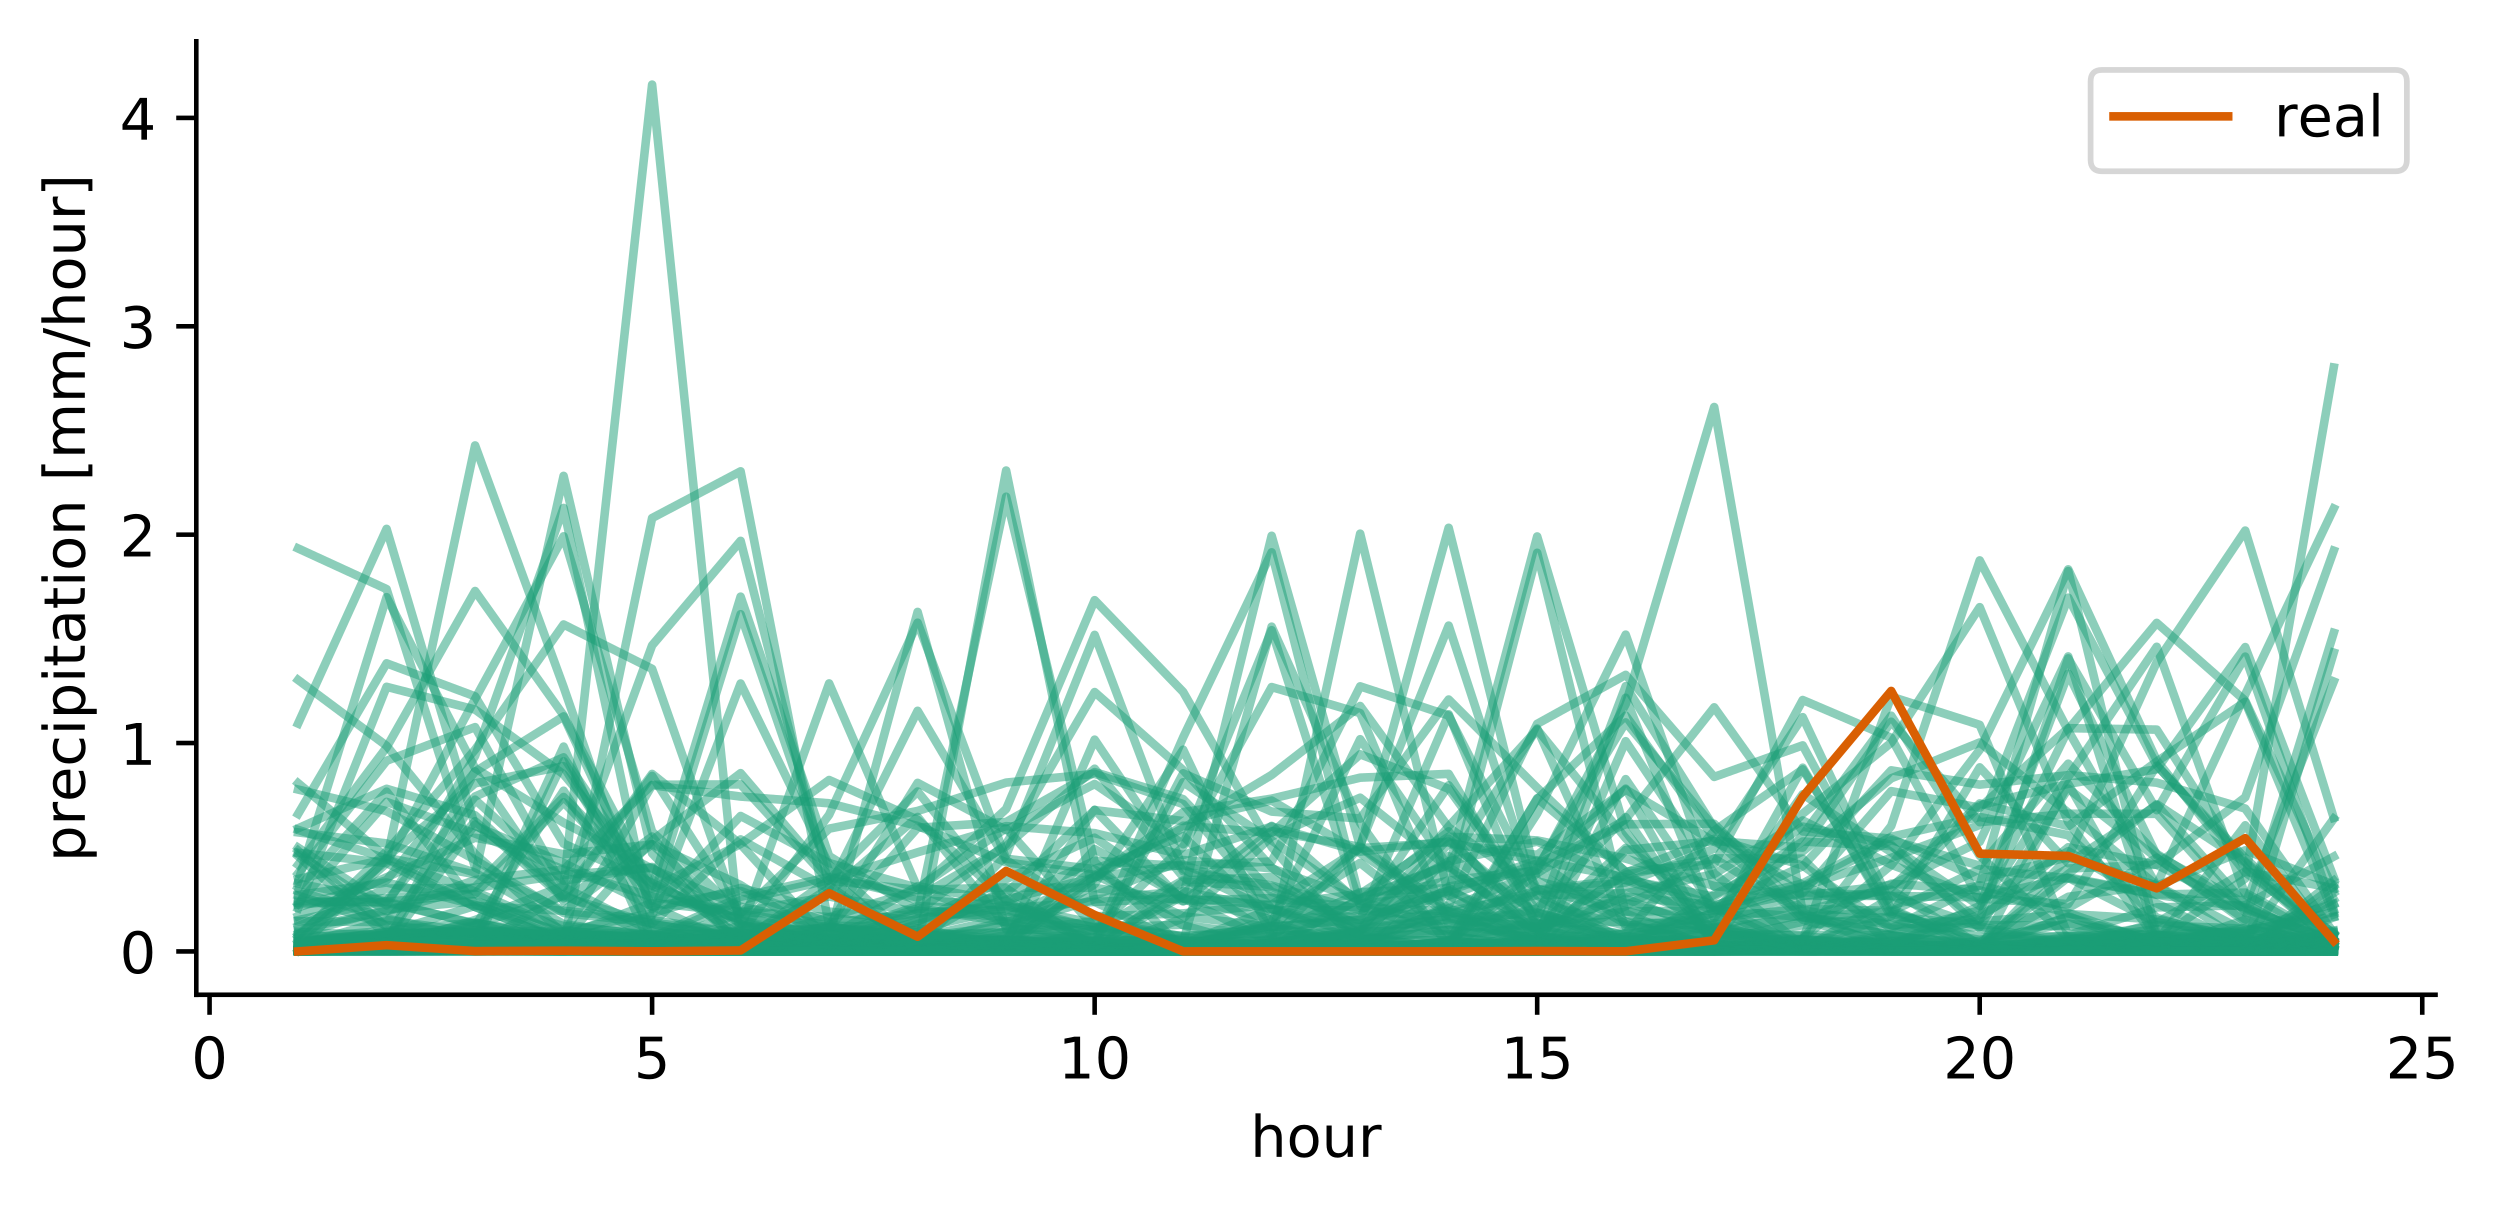 <?xml version="1.0" encoding="utf-8" standalone="no"?>
<!DOCTYPE svg PUBLIC "-//W3C//DTD SVG 1.1//EN"
  "http://www.w3.org/Graphics/SVG/1.1/DTD/svg11.dtd">
<!-- Created with matplotlib (https://matplotlib.org/) -->
<svg height="211.076pt" version="1.1" viewBox="0 0 436.087 211.076" width="436.087pt" xmlns="http://www.w3.org/2000/svg" xmlns:xlink="http://www.w3.org/1999/xlink">
 <defs>
  <style type="text/css">
*{stroke-linecap:butt;stroke-linejoin:round;}
  </style>
 </defs>
 <g id="figure_1">
  <g id="patch_1">
   <path d="M 0 211.076 
L 436.087 211.076 
L 436.087 0 
L 0 0 
z
" style="fill:#ffffff;"/>
  </g>
  <g id="axes_1">
   <g id="patch_2">
    <path d="M 34.241 173.52 
L 424.841 173.52 
L 424.841 7.2 
L 34.241 7.2 
z
" style="fill:#ffffff;"/>
   </g>
   <g id="matplotlib.axis_1">
    <g id="xtick_1">
     <g id="line2d_1">
      <defs>
       <path d="M 0 0 
L 0 3.5 
" id="ma43b3cdcf1" style="stroke:#000000;stroke-width:0.8;"/>
      </defs>
      <g>
       <use style="stroke:#000000;stroke-width:0.8;" x="36.556" xlink:href="#ma43b3cdcf1" y="173.52"/>
      </g>
     </g>
     <g id="text_1">
      <!-- 0 -->
      <defs>
       <path d="M 31.781 66.406 
Q 24.172 66.406 20.328 58.906 
Q 16.5 51.422 16.5 36.375 
Q 16.5 21.391 20.328 13.891 
Q 24.172 6.391 31.781 6.391 
Q 39.453 6.391 43.281 13.891 
Q 47.125 21.391 47.125 36.375 
Q 47.125 51.422 43.281 58.906 
Q 39.453 66.406 31.781 66.406 
z
M 31.781 74.219 
Q 44.047 74.219 50.516 64.516 
Q 56.984 54.828 56.984 36.375 
Q 56.984 17.969 50.516 8.266 
Q 44.047 -1.422 31.781 -1.422 
Q 19.531 -1.422 13.062 8.266 
Q 6.594 17.969 6.594 36.375 
Q 6.594 54.828 13.062 64.516 
Q 19.531 74.219 31.781 74.219 
z
" id="DejaVuSans-48"/>
      </defs>
      <g transform="translate(33.375 188.118)scale(0.1 -0.1)">
       <use xlink:href="#DejaVuSans-48"/>
      </g>
     </g>
    </g>
    <g id="xtick_2">
     <g id="line2d_2">
      <g>
       <use style="stroke:#000000;stroke-width:0.8;" x="113.75" xlink:href="#ma43b3cdcf1" y="173.52"/>
      </g>
     </g>
     <g id="text_2">
      <!-- 5 -->
      <defs>
       <path d="M 10.797 72.906 
L 49.516 72.906 
L 49.516 64.594 
L 19.828 64.594 
L 19.828 46.734 
Q 21.969 47.469 24.109 47.828 
Q 26.266 48.188 28.422 48.188 
Q 40.625 48.188 47.75 41.5 
Q 54.891 34.812 54.891 23.391 
Q 54.891 11.625 47.562 5.094 
Q 40.234 -1.422 26.906 -1.422 
Q 22.312 -1.422 17.547 -0.641 
Q 12.797 0.141 7.719 1.703 
L 7.719 11.625 
Q 12.109 9.234 16.797 8.062 
Q 21.484 6.891 26.703 6.891 
Q 35.156 6.891 40.078 11.328 
Q 45.016 15.766 45.016 23.391 
Q 45.016 31 40.078 35.438 
Q 35.156 39.891 26.703 39.891 
Q 22.75 39.891 18.812 39.016 
Q 14.891 38.141 10.797 36.281 
z
" id="DejaVuSans-53"/>
      </defs>
      <g transform="translate(110.569 188.118)scale(0.1 -0.1)">
       <use xlink:href="#DejaVuSans-53"/>
      </g>
     </g>
    </g>
    <g id="xtick_3">
     <g id="line2d_3">
      <g>
       <use style="stroke:#000000;stroke-width:0.8;" x="190.944" xlink:href="#ma43b3cdcf1" y="173.52"/>
      </g>
     </g>
     <g id="text_3">
      <!-- 10 -->
      <defs>
       <path d="M 12.406 8.297 
L 28.516 8.297 
L 28.516 63.922 
L 10.984 60.406 
L 10.984 69.391 
L 28.422 72.906 
L 38.281 72.906 
L 38.281 8.297 
L 54.391 8.297 
L 54.391 0 
L 12.406 0 
z
" id="DejaVuSans-49"/>
      </defs>
      <g transform="translate(184.581 188.118)scale(0.1 -0.1)">
       <use xlink:href="#DejaVuSans-49"/>
       <use x="63.623" xlink:href="#DejaVuSans-48"/>
      </g>
     </g>
    </g>
    <g id="xtick_4">
     <g id="line2d_4">
      <g>
       <use style="stroke:#000000;stroke-width:0.8;" x="268.137" xlink:href="#ma43b3cdcf1" y="173.52"/>
      </g>
     </g>
     <g id="text_4">
      <!-- 15 -->
      <g transform="translate(261.775 188.118)scale(0.1 -0.1)">
       <use xlink:href="#DejaVuSans-49"/>
       <use x="63.623" xlink:href="#DejaVuSans-53"/>
      </g>
     </g>
    </g>
    <g id="xtick_5">
     <g id="line2d_5">
      <g>
       <use style="stroke:#000000;stroke-width:0.8;" x="345.331" xlink:href="#ma43b3cdcf1" y="173.52"/>
      </g>
     </g>
     <g id="text_5">
      <!-- 20 -->
      <defs>
       <path d="M 19.188 8.297 
L 53.609 8.297 
L 53.609 0 
L 7.328 0 
L 7.328 8.297 
Q 12.938 14.109 22.625 23.891 
Q 32.328 33.688 34.812 36.531 
Q 39.547 41.844 41.422 45.531 
Q 43.312 49.219 43.312 52.781 
Q 43.312 58.594 39.234 62.25 
Q 35.156 65.922 28.609 65.922 
Q 23.969 65.922 18.812 64.312 
Q 13.672 62.703 7.812 59.422 
L 7.812 69.391 
Q 13.766 71.781 18.938 73 
Q 24.125 74.219 28.422 74.219 
Q 39.75 74.219 46.484 68.547 
Q 53.219 62.891 53.219 53.422 
Q 53.219 48.922 51.531 44.891 
Q 49.859 40.875 45.406 35.406 
Q 44.188 33.984 37.641 27.219 
Q 31.109 20.453 19.188 8.297 
z
" id="DejaVuSans-50"/>
      </defs>
      <g transform="translate(338.969 188.118)scale(0.1 -0.1)">
       <use xlink:href="#DejaVuSans-50"/>
       <use x="63.623" xlink:href="#DejaVuSans-48"/>
      </g>
     </g>
    </g>
    <g id="xtick_6">
     <g id="line2d_6">
      <g>
       <use style="stroke:#000000;stroke-width:0.8;" x="422.525" xlink:href="#ma43b3cdcf1" y="173.52"/>
      </g>
     </g>
     <g id="text_6">
      <!-- 25 -->
      <g transform="translate(416.162 188.118)scale(0.1 -0.1)">
       <use xlink:href="#DejaVuSans-50"/>
       <use x="63.623" xlink:href="#DejaVuSans-53"/>
      </g>
     </g>
    </g>
    <g id="text_7">
     <!-- hour -->
     <defs>
      <path d="M 54.891 33.016 
L 54.891 0 
L 45.906 0 
L 45.906 32.719 
Q 45.906 40.484 42.875 44.328 
Q 39.844 48.188 33.797 48.188 
Q 26.516 48.188 22.312 43.547 
Q 18.109 38.922 18.109 30.906 
L 18.109 0 
L 9.078 0 
L 9.078 75.984 
L 18.109 75.984 
L 18.109 46.188 
Q 21.344 51.125 25.703 53.562 
Q 30.078 56 35.797 56 
Q 45.219 56 50.047 50.172 
Q 54.891 44.344 54.891 33.016 
z
" id="DejaVuSans-104"/>
      <path d="M 30.609 48.391 
Q 23.391 48.391 19.188 42.75 
Q 14.984 37.109 14.984 27.297 
Q 14.984 17.484 19.156 11.844 
Q 23.344 6.203 30.609 6.203 
Q 37.797 6.203 41.984 11.859 
Q 46.188 17.531 46.188 27.297 
Q 46.188 37.016 41.984 42.703 
Q 37.797 48.391 30.609 48.391 
z
M 30.609 56 
Q 42.328 56 49.016 48.375 
Q 55.719 40.766 55.719 27.297 
Q 55.719 13.875 49.016 6.219 
Q 42.328 -1.422 30.609 -1.422 
Q 18.844 -1.422 12.172 6.219 
Q 5.516 13.875 5.516 27.297 
Q 5.516 40.766 12.172 48.375 
Q 18.844 56 30.609 56 
z
" id="DejaVuSans-111"/>
      <path d="M 8.5 21.578 
L 8.5 54.688 
L 17.484 54.688 
L 17.484 21.922 
Q 17.484 14.156 20.5 10.266 
Q 23.531 6.391 29.594 6.391 
Q 36.859 6.391 41.078 11.031 
Q 45.312 15.672 45.312 23.688 
L 45.312 54.688 
L 54.297 54.688 
L 54.297 0 
L 45.312 0 
L 45.312 8.406 
Q 42.047 3.422 37.719 1 
Q 33.406 -1.422 27.688 -1.422 
Q 18.266 -1.422 13.375 4.438 
Q 8.5 10.297 8.5 21.578 
z
M 31.109 56 
z
" id="DejaVuSans-117"/>
      <path d="M 41.109 46.297 
Q 39.594 47.172 37.812 47.578 
Q 36.031 48 33.891 48 
Q 26.266 48 22.188 43.047 
Q 18.109 38.094 18.109 28.812 
L 18.109 0 
L 9.078 0 
L 9.078 54.688 
L 18.109 54.688 
L 18.109 46.188 
Q 20.953 51.172 25.484 53.578 
Q 30.031 56 36.531 56 
Q 37.453 56 38.578 55.875 
Q 39.703 55.766 41.062 55.516 
z
" id="DejaVuSans-114"/>
     </defs>
     <g transform="translate(218.088 201.797)scale(0.1 -0.1)">
      <use xlink:href="#DejaVuSans-104"/>
      <use x="63.379" xlink:href="#DejaVuSans-111"/>
      <use x="124.561" xlink:href="#DejaVuSans-117"/>
      <use x="187.939" xlink:href="#DejaVuSans-114"/>
     </g>
    </g>
   </g>
   <g id="matplotlib.axis_2">
    <g id="ytick_1">
     <g id="line2d_7">
      <defs>
       <path d="M 0 0 
L -3.5 0 
" id="m8da0030a55" style="stroke:#000000;stroke-width:0.8;"/>
      </defs>
      <g>
       <use style="stroke:#000000;stroke-width:0.8;" x="34.241" xlink:href="#m8da0030a55" y="165.962"/>
      </g>
     </g>
     <g id="text_8">
      <!-- 0 -->
      <g transform="translate(20.878 169.761)scale(0.1 -0.1)">
       <use xlink:href="#DejaVuSans-48"/>
      </g>
     </g>
    </g>
    <g id="ytick_2">
     <g id="line2d_8">
      <g>
       <use style="stroke:#000000;stroke-width:0.8;" x="34.241" xlink:href="#m8da0030a55" y="129.613"/>
      </g>
     </g>
     <g id="text_9">
      <!-- 1 -->
      <g transform="translate(20.878 133.412)scale(0.1 -0.1)">
       <use xlink:href="#DejaVuSans-49"/>
      </g>
     </g>
    </g>
    <g id="ytick_3">
     <g id="line2d_9">
      <g>
       <use style="stroke:#000000;stroke-width:0.8;" x="34.241" xlink:href="#m8da0030a55" y="93.264"/>
      </g>
     </g>
     <g id="text_10">
      <!-- 2 -->
      <g transform="translate(20.878 97.063)scale(0.1 -0.1)">
       <use xlink:href="#DejaVuSans-50"/>
      </g>
     </g>
    </g>
    <g id="ytick_4">
     <g id="line2d_10">
      <g>
       <use style="stroke:#000000;stroke-width:0.8;" x="34.241" xlink:href="#m8da0030a55" y="56.915"/>
      </g>
     </g>
     <g id="text_11">
      <!-- 3 -->
      <defs>
       <path d="M 40.578 39.312 
Q 47.656 37.797 51.625 33 
Q 55.609 28.219 55.609 21.188 
Q 55.609 10.406 48.188 4.484 
Q 40.766 -1.422 27.094 -1.422 
Q 22.516 -1.422 17.656 -0.516 
Q 12.797 0.391 7.625 2.203 
L 7.625 11.719 
Q 11.719 9.328 16.594 8.109 
Q 21.484 6.891 26.812 6.891 
Q 36.078 6.891 40.938 10.547 
Q 45.797 14.203 45.797 21.188 
Q 45.797 27.641 41.281 31.266 
Q 36.766 34.906 28.719 34.906 
L 20.219 34.906 
L 20.219 43.016 
L 29.109 43.016 
Q 36.375 43.016 40.234 45.922 
Q 44.094 48.828 44.094 54.297 
Q 44.094 59.906 40.109 62.906 
Q 36.141 65.922 28.719 65.922 
Q 24.656 65.922 20.016 65.031 
Q 15.375 64.156 9.812 62.312 
L 9.812 71.094 
Q 15.438 72.656 20.344 73.438 
Q 25.25 74.219 29.594 74.219 
Q 40.828 74.219 47.359 69.109 
Q 53.906 64.016 53.906 55.328 
Q 53.906 49.266 50.438 45.094 
Q 46.969 40.922 40.578 39.312 
z
" id="DejaVuSans-51"/>
      </defs>
      <g transform="translate(20.878 60.715)scale(0.1 -0.1)">
       <use xlink:href="#DejaVuSans-51"/>
      </g>
     </g>
    </g>
    <g id="ytick_5">
     <g id="line2d_11">
      <g>
       <use style="stroke:#000000;stroke-width:0.8;" x="34.241" xlink:href="#m8da0030a55" y="20.567"/>
      </g>
     </g>
     <g id="text_12">
      <!-- 4 -->
      <defs>
       <path d="M 37.797 64.312 
L 12.891 25.391 
L 37.797 25.391 
z
M 35.203 72.906 
L 47.609 72.906 
L 47.609 25.391 
L 58.016 25.391 
L 58.016 17.188 
L 47.609 17.188 
L 47.609 0 
L 37.797 0 
L 37.797 17.188 
L 4.891 17.188 
L 4.891 26.703 
z
" id="DejaVuSans-52"/>
      </defs>
      <g transform="translate(20.878 24.366)scale(0.1 -0.1)">
       <use xlink:href="#DejaVuSans-52"/>
      </g>
     </g>
    </g>
    <g id="text_13">
     <!-- precipitation [mm/hour] -->
     <defs>
      <path d="M 18.109 8.203 
L 18.109 -20.797 
L 9.078 -20.797 
L 9.078 54.688 
L 18.109 54.688 
L 18.109 46.391 
Q 20.953 51.266 25.266 53.625 
Q 29.594 56 35.594 56 
Q 45.562 56 51.781 48.094 
Q 58.016 40.188 58.016 27.297 
Q 58.016 14.406 51.781 6.484 
Q 45.562 -1.422 35.594 -1.422 
Q 29.594 -1.422 25.266 0.953 
Q 20.953 3.328 18.109 8.203 
z
M 48.688 27.297 
Q 48.688 37.203 44.609 42.844 
Q 40.531 48.484 33.406 48.484 
Q 26.266 48.484 22.188 42.844 
Q 18.109 37.203 18.109 27.297 
Q 18.109 17.391 22.188 11.75 
Q 26.266 6.109 33.406 6.109 
Q 40.531 6.109 44.609 11.75 
Q 48.688 17.391 48.688 27.297 
z
" id="DejaVuSans-112"/>
      <path d="M 56.203 29.594 
L 56.203 25.203 
L 14.891 25.203 
Q 15.484 15.922 20.484 11.062 
Q 25.484 6.203 34.422 6.203 
Q 39.594 6.203 44.453 7.469 
Q 49.312 8.734 54.109 11.281 
L 54.109 2.781 
Q 49.266 0.734 44.188 -0.344 
Q 39.109 -1.422 33.891 -1.422 
Q 20.797 -1.422 13.156 6.188 
Q 5.516 13.812 5.516 26.812 
Q 5.516 40.234 12.766 48.109 
Q 20.016 56 32.328 56 
Q 43.359 56 49.781 48.891 
Q 56.203 41.797 56.203 29.594 
z
M 47.219 32.234 
Q 47.125 39.594 43.094 43.984 
Q 39.062 48.391 32.422 48.391 
Q 24.906 48.391 20.391 44.141 
Q 15.875 39.891 15.188 32.172 
z
" id="DejaVuSans-101"/>
      <path d="M 48.781 52.594 
L 48.781 44.188 
Q 44.969 46.297 41.141 47.344 
Q 37.312 48.391 33.406 48.391 
Q 24.656 48.391 19.812 42.844 
Q 14.984 37.312 14.984 27.297 
Q 14.984 17.281 19.812 11.734 
Q 24.656 6.203 33.406 6.203 
Q 37.312 6.203 41.141 7.25 
Q 44.969 8.297 48.781 10.406 
L 48.781 2.094 
Q 45.016 0.344 40.984 -0.531 
Q 36.969 -1.422 32.422 -1.422 
Q 20.062 -1.422 12.781 6.344 
Q 5.516 14.109 5.516 27.297 
Q 5.516 40.672 12.859 48.328 
Q 20.219 56 33.016 56 
Q 37.156 56 41.109 55.141 
Q 45.062 54.297 48.781 52.594 
z
" id="DejaVuSans-99"/>
      <path d="M 9.422 54.688 
L 18.406 54.688 
L 18.406 0 
L 9.422 0 
z
M 9.422 75.984 
L 18.406 75.984 
L 18.406 64.594 
L 9.422 64.594 
z
" id="DejaVuSans-105"/>
      <path d="M 18.312 70.219 
L 18.312 54.688 
L 36.812 54.688 
L 36.812 47.703 
L 18.312 47.703 
L 18.312 18.016 
Q 18.312 11.328 20.141 9.422 
Q 21.969 7.516 27.594 7.516 
L 36.812 7.516 
L 36.812 0 
L 27.594 0 
Q 17.188 0 13.234 3.875 
Q 9.281 7.766 9.281 18.016 
L 9.281 47.703 
L 2.688 47.703 
L 2.688 54.688 
L 9.281 54.688 
L 9.281 70.219 
z
" id="DejaVuSans-116"/>
      <path d="M 34.281 27.484 
Q 23.391 27.484 19.188 25 
Q 14.984 22.516 14.984 16.5 
Q 14.984 11.719 18.141 8.906 
Q 21.297 6.109 26.703 6.109 
Q 34.188 6.109 38.703 11.406 
Q 43.219 16.703 43.219 25.484 
L 43.219 27.484 
z
M 52.203 31.203 
L 52.203 0 
L 43.219 0 
L 43.219 8.297 
Q 40.141 3.328 35.547 0.953 
Q 30.953 -1.422 24.312 -1.422 
Q 15.922 -1.422 10.953 3.297 
Q 6 8.016 6 15.922 
Q 6 25.141 12.172 29.828 
Q 18.359 34.516 30.609 34.516 
L 43.219 34.516 
L 43.219 35.406 
Q 43.219 41.609 39.141 45 
Q 35.062 48.391 27.688 48.391 
Q 23 48.391 18.547 47.266 
Q 14.109 46.141 10.016 43.891 
L 10.016 52.203 
Q 14.938 54.109 19.578 55.047 
Q 24.219 56 28.609 56 
Q 40.484 56 46.344 49.844 
Q 52.203 43.703 52.203 31.203 
z
" id="DejaVuSans-97"/>
      <path d="M 54.891 33.016 
L 54.891 0 
L 45.906 0 
L 45.906 32.719 
Q 45.906 40.484 42.875 44.328 
Q 39.844 48.188 33.797 48.188 
Q 26.516 48.188 22.312 43.547 
Q 18.109 38.922 18.109 30.906 
L 18.109 0 
L 9.078 0 
L 9.078 54.688 
L 18.109 54.688 
L 18.109 46.188 
Q 21.344 51.125 25.703 53.562 
Q 30.078 56 35.797 56 
Q 45.219 56 50.047 50.172 
Q 54.891 44.344 54.891 33.016 
z
" id="DejaVuSans-110"/>
      <path id="DejaVuSans-32"/>
      <path d="M 8.594 75.984 
L 29.297 75.984 
L 29.297 69 
L 17.578 69 
L 17.578 -6.203 
L 29.297 -6.203 
L 29.297 -13.188 
L 8.594 -13.188 
z
" id="DejaVuSans-91"/>
      <path d="M 52 44.188 
Q 55.375 50.25 60.062 53.125 
Q 64.75 56 71.094 56 
Q 79.641 56 84.281 50.016 
Q 88.922 44.047 88.922 33.016 
L 88.922 0 
L 79.891 0 
L 79.891 32.719 
Q 79.891 40.578 77.094 44.375 
Q 74.312 48.188 68.609 48.188 
Q 61.625 48.188 57.562 43.547 
Q 53.516 38.922 53.516 30.906 
L 53.516 0 
L 44.484 0 
L 44.484 32.719 
Q 44.484 40.625 41.703 44.406 
Q 38.922 48.188 33.109 48.188 
Q 26.219 48.188 22.156 43.531 
Q 18.109 38.875 18.109 30.906 
L 18.109 0 
L 9.078 0 
L 9.078 54.688 
L 18.109 54.688 
L 18.109 46.188 
Q 21.188 51.219 25.484 53.609 
Q 29.781 56 35.688 56 
Q 41.656 56 45.828 52.969 
Q 50 49.953 52 44.188 
z
" id="DejaVuSans-109"/>
      <path d="M 25.391 72.906 
L 33.688 72.906 
L 8.297 -9.281 
L 0 -9.281 
z
" id="DejaVuSans-47"/>
      <path d="M 30.422 75.984 
L 30.422 -13.188 
L 9.719 -13.188 
L 9.719 -6.203 
L 21.391 -6.203 
L 21.391 69 
L 9.719 69 
L 9.719 75.984 
z
" id="DejaVuSans-93"/>
     </defs>
     <g transform="translate(14.798 150.336)rotate(-90)scale(0.1 -0.1)">
      <use xlink:href="#DejaVuSans-112"/>
      <use x="63.477" xlink:href="#DejaVuSans-114"/>
      <use x="104.559" xlink:href="#DejaVuSans-101"/>
      <use x="166.082" xlink:href="#DejaVuSans-99"/>
      <use x="221.062" xlink:href="#DejaVuSans-105"/>
      <use x="248.846" xlink:href="#DejaVuSans-112"/>
      <use x="312.322" xlink:href="#DejaVuSans-105"/>
      <use x="340.105" xlink:href="#DejaVuSans-116"/>
      <use x="379.314" xlink:href="#DejaVuSans-97"/>
      <use x="440.594" xlink:href="#DejaVuSans-116"/>
      <use x="479.803" xlink:href="#DejaVuSans-105"/>
      <use x="507.586" xlink:href="#DejaVuSans-111"/>
      <use x="568.768" xlink:href="#DejaVuSans-110"/>
      <use x="632.146" xlink:href="#DejaVuSans-32"/>
      <use x="663.934" xlink:href="#DejaVuSans-91"/>
      <use x="702.947" xlink:href="#DejaVuSans-109"/>
      <use x="800.359" xlink:href="#DejaVuSans-109"/>
      <use x="897.771" xlink:href="#DejaVuSans-47"/>
      <use x="931.463" xlink:href="#DejaVuSans-104"/>
      <use x="994.842" xlink:href="#DejaVuSans-111"/>
      <use x="1056.023" xlink:href="#DejaVuSans-117"/>
      <use x="1119.402" xlink:href="#DejaVuSans-114"/>
      <use x="1160.516" xlink:href="#DejaVuSans-93"/>
     </g>
    </g>
   </g>
   <g id="line2d_12">
    <path clip-path="url(#p7a5b3729e4)" d="M 51.995 165.886 
L 67.434 165.749 
L 82.873 165.804 
L 98.311 165.86 
L 113.75 165.851 
L 129.189 165.9 
L 144.628 165.925 
L 160.066 165.82 
L 175.505 163.106 
L 190.944 164.099 
L 206.383 155.933 
L 221.821 144.067 
L 237.26 157.634 
L 252.699 156.234 
L 268.137 150.612 
L 283.576 143.777 
L 299.015 143.702 
L 314.454 158.782 
L 329.892 161.357 
L 345.331 160.37 
L 360.77 147.788 
L 376.209 150.866 
L 391.647 158.458 
L 407.086 164.123 
" style="fill:none;stroke:#1b9e77;stroke-linecap:square;stroke-opacity:0.5;stroke-width:1.5;"/>
   </g>
   <g id="line2d_13">
    <path clip-path="url(#p7a5b3729e4)" d="M 51.995 95.67 
L 67.434 102.764 
L 82.873 151.322 
L 98.311 158.871 
L 113.75 160.504 
L 129.189 162.776 
L 144.628 164.197 
L 160.066 164.648 
L 175.505 163.969 
L 190.944 164.947 
L 206.383 165.549 
L 221.821 165.537 
L 237.26 165.515 
L 252.699 165.434 
L 268.137 165.646 
L 283.576 165.815 
L 299.015 165.852 
L 314.454 165.809 
L 329.892 165.691 
L 345.331 165.759 
L 360.77 165.834 
L 376.209 165.919 
L 391.647 165.898 
L 407.086 163.781 
" style="fill:none;stroke:#1b9e77;stroke-linecap:square;stroke-opacity:0.5;stroke-width:1.5;"/>
   </g>
   <g id="line2d_14">
    <path clip-path="url(#p7a5b3729e4)" d="M 51.995 165.957 
L 67.434 165.953 
L 82.873 165.806 
L 98.311 164.949 
L 113.75 164.109 
L 129.189 165.009 
L 144.628 162.897 
L 160.066 165.738 
L 175.505 165.927 
L 190.944 165.94 
L 206.383 165.951 
L 221.821 165.902 
L 237.26 165.858 
L 252.699 149.34 
L 268.137 159.177 
L 283.576 164.747 
L 299.015 165.127 
L 314.454 165.014 
L 329.892 164.338 
L 345.331 160.472 
L 360.77 114.846 
L 376.209 141.327 
L 391.647 114.54 
L 407.086 158.782 
" style="fill:none;stroke:#1b9e77;stroke-linecap:square;stroke-opacity:0.5;stroke-width:1.5;"/>
   </g>
   <g id="line2d_15">
    <path clip-path="url(#p7a5b3729e4)" d="M 51.995 165.86 
L 67.434 165.746 
L 82.873 165.819 
L 98.311 165.88 
L 113.75 165.899 
L 129.189 165.928 
L 144.628 165.938 
L 160.066 165.928 
L 175.505 165.886 
L 190.944 165.888 
L 206.383 165.889 
L 221.821 165.828 
L 237.26 165.613 
L 252.699 164.336 
L 268.137 152.318 
L 283.576 142.902 
L 299.015 123.385 
L 314.454 145.028 
L 329.892 146.282 
L 345.331 153.314 
L 360.77 149.517 
L 376.209 154.464 
L 391.647 162.444 
L 407.086 157.615 
" style="fill:none;stroke:#1b9e77;stroke-linecap:square;stroke-opacity:0.5;stroke-width:1.5;"/>
   </g>
   <g id="line2d_16">
    <path clip-path="url(#p7a5b3729e4)" d="M 51.995 165.877 
L 67.434 165.698 
L 82.873 165.782 
L 98.311 165.871 
L 113.75 165.89 
L 129.189 165.908 
L 144.628 165.913 
L 160.066 165.929 
L 175.505 165.934 
L 190.944 165.941 
L 206.383 165.934 
L 221.821 165.758 
L 237.26 165.129 
L 252.699 165.487 
L 268.137 155.208 
L 283.576 153.448 
L 299.015 156.398 
L 314.454 146.792 
L 329.892 147.586 
L 345.331 158.036 
L 360.77 135.525 
L 376.209 112.826 
L 391.647 156.069 
L 407.086 164.769 
" style="fill:none;stroke:#1b9e77;stroke-linecap:square;stroke-opacity:0.5;stroke-width:1.5;"/>
   </g>
   <g id="line2d_17">
    <path clip-path="url(#p7a5b3729e4)" d="M 51.995 164.825 
L 67.434 164.773 
L 82.873 161.31 
L 98.311 156.263 
L 113.75 135.002 
L 129.189 147.28 
L 144.628 164.196 
L 160.066 165.769 
L 175.505 165.7 
L 190.944 165.74 
L 206.383 165.646 
L 221.821 164.979 
L 237.26 156.707 
L 252.699 150.738 
L 268.137 127.088 
L 283.576 161.705 
L 299.015 162.521 
L 314.454 164.855 
L 329.892 165.812 
L 345.331 165.743 
L 360.77 136.753 
L 376.209 163.792 
L 391.647 164.894 
L 407.086 165.614 
" style="fill:none;stroke:#1b9e77;stroke-linecap:square;stroke-opacity:0.5;stroke-width:1.5;"/>
   </g>
   <g id="line2d_18">
    <path clip-path="url(#p7a5b3729e4)" d="M 51.995 165.902 
L 67.434 164.286 
L 82.873 160.974 
L 98.311 164.119 
L 113.75 159.7 
L 129.189 119.231 
L 144.628 150.86 
L 160.066 164.961 
L 175.505 164.215 
L 190.944 154.229 
L 206.383 130.775 
L 221.821 163.343 
L 237.26 164.942 
L 252.699 165.061 
L 268.137 165.319 
L 283.576 135.912 
L 299.015 158.407 
L 314.454 165.881 
L 329.892 165.793 
L 345.331 165.681 
L 360.77 163.425 
L 376.209 163.696 
L 391.647 165.175 
L 407.086 165.816 
" style="fill:none;stroke:#1b9e77;stroke-linecap:square;stroke-opacity:0.5;stroke-width:1.5;"/>
   </g>
   <g id="line2d_19">
    <path clip-path="url(#p7a5b3729e4)" d="M 51.995 155.442 
L 67.434 160.19 
L 82.873 163.803 
L 98.311 165.32 
L 113.75 165.243 
L 129.189 165.219 
L 144.628 163.963 
L 160.066 160.285 
L 175.505 158.445 
L 190.944 157.317 
L 206.383 156.722 
L 221.821 157.849 
L 237.26 155.924 
L 252.699 145.948 
L 268.137 146.6 
L 283.576 149.771 
L 299.015 154.551 
L 314.454 156.267 
L 329.892 156.283 
L 345.331 161.594 
L 360.77 164.674 
L 376.209 165.824 
L 391.647 165.863 
L 407.086 154.61 
" style="fill:none;stroke:#1b9e77;stroke-linecap:square;stroke-opacity:0.5;stroke-width:1.5;"/>
   </g>
   <g id="line2d_20">
    <path clip-path="url(#p7a5b3729e4)" d="M 51.995 165.948 
L 67.434 165.936 
L 82.873 165.895 
L 98.311 165.426 
L 113.75 165.542 
L 129.189 165.768 
L 144.628 165.882 
L 160.066 165.899 
L 175.505 165.882 
L 190.944 165.858 
L 206.383 165.809 
L 221.821 165.812 
L 237.26 165.768 
L 252.699 154.653 
L 268.137 151.762 
L 283.576 122.83 
L 299.015 70.999 
L 314.454 159.143 
L 329.892 165.76 
L 345.331 165.857 
L 360.77 165.462 
L 376.209 165.223 
L 391.647 164.861 
L 407.086 165.732 
" style="fill:none;stroke:#1b9e77;stroke-linecap:square;stroke-opacity:0.5;stroke-width:1.5;"/>
   </g>
   <g id="line2d_21">
    <path clip-path="url(#p7a5b3729e4)" d="M 51.995 144.486 
L 67.434 137.594 
L 82.873 142.218 
L 98.311 156.376 
L 113.75 161.214 
L 129.189 163.42 
L 144.628 163.614 
L 160.066 165.269 
L 175.505 165.617 
L 190.944 165.404 
L 206.383 165.284 
L 221.821 164.473 
L 237.26 162.496 
L 252.699 162.297 
L 268.137 164.032 
L 283.576 164.231 
L 299.015 163.747 
L 314.454 163.922 
L 329.892 164.506 
L 345.331 165.437 
L 360.77 165.632 
L 376.209 165.589 
L 391.647 160.452 
L 407.086 110.397 
" style="fill:none;stroke:#1b9e77;stroke-linecap:square;stroke-opacity:0.5;stroke-width:1.5;"/>
   </g>
   <g id="line2d_22">
    <path clip-path="url(#p7a5b3729e4)" d="M 51.995 165.767 
L 67.434 165.677 
L 82.873 165.771 
L 98.311 165.857 
L 113.75 165.436 
L 129.189 164.416 
L 144.628 160 
L 160.066 155.252 
L 175.505 141.117 
L 190.944 104.694 
L 206.383 120.696 
L 221.821 147.743 
L 237.26 165.271 
L 252.699 164.386 
L 268.137 164.983 
L 283.576 165.195 
L 299.015 165.257 
L 314.454 165.406 
L 329.892 165.579 
L 345.331 165.738 
L 360.77 165.813 
L 376.209 165.917 
L 391.647 165.941 
L 407.086 165.794 
" style="fill:none;stroke:#1b9e77;stroke-linecap:square;stroke-opacity:0.5;stroke-width:1.5;"/>
   </g>
   <g id="line2d_23">
    <path clip-path="url(#p7a5b3729e4)" d="M 51.995 165.262 
L 67.434 163.071 
L 82.873 162.629 
L 98.311 163.124 
L 113.75 163.422 
L 129.189 164.895 
L 144.628 163.517 
L 160.066 106.741 
L 175.505 162.114 
L 190.944 162.321 
L 206.383 164.582 
L 221.821 163.874 
L 237.26 93.092 
L 252.699 156.2 
L 268.137 164.425 
L 283.576 165.278 
L 299.015 165.087 
L 314.454 164.047 
L 329.892 165.087 
L 345.331 165.577 
L 360.77 165.682 
L 376.209 165.836 
L 391.647 165.893 
L 407.086 165.948 
" style="fill:none;stroke:#1b9e77;stroke-linecap:square;stroke-opacity:0.5;stroke-width:1.5;"/>
   </g>
   <g id="line2d_24">
    <path clip-path="url(#p7a5b3729e4)" d="M 51.995 156.229 
L 67.434 161.366 
L 82.873 162.957 
L 98.311 163.176 
L 113.75 163.03 
L 129.189 162.87 
L 144.628 142.123 
L 160.066 108.628 
L 175.505 149.8 
L 190.944 151.606 
L 206.383 145.828 
L 221.821 160.847 
L 237.26 165.603 
L 252.699 165.319 
L 268.137 163.587 
L 283.576 162.957 
L 299.015 161.051 
L 314.454 165.648 
L 329.892 165.879 
L 345.331 165.9 
L 360.77 165.803 
L 376.209 165.937 
L 391.647 165.955 
L 407.086 165.609 
" style="fill:none;stroke:#1b9e77;stroke-linecap:square;stroke-opacity:0.5;stroke-width:1.5;"/>
   </g>
   <g id="line2d_25">
    <path clip-path="url(#p7a5b3729e4)" d="M 51.995 147.857 
L 67.434 157.947 
L 82.873 131.869 
L 98.311 88.608 
L 113.75 161.197 
L 129.189 163.762 
L 144.628 165.342 
L 160.066 165.717 
L 175.505 165.886 
L 190.944 165.937 
L 206.383 165.951 
L 221.821 165.93 
L 237.26 165.741 
L 252.699 165.102 
L 268.137 164.467 
L 283.576 164.071 
L 299.015 161.843 
L 314.454 157.543 
L 329.892 155.203 
L 345.331 164.872 
L 360.77 165.795 
L 376.209 165.722 
L 391.647 165.586 
L 407.086 165.759 
" style="fill:none;stroke:#1b9e77;stroke-linecap:square;stroke-opacity:0.5;stroke-width:1.5;"/>
   </g>
   <g id="line2d_26">
    <path clip-path="url(#p7a5b3729e4)" d="M 51.995 165.837 
L 67.434 165.543 
L 82.873 165.601 
L 98.311 165.818 
L 113.75 165.883 
L 129.189 165.924 
L 144.628 165.911 
L 160.066 165.903 
L 175.505 164.88 
L 190.944 152.71 
L 206.383 144.44 
L 221.821 135.174 
L 237.26 123.158 
L 252.699 144.334 
L 268.137 155.047 
L 283.576 158.925 
L 299.015 162.705 
L 314.454 159.562 
L 329.892 163.255 
L 345.331 165.156 
L 360.77 163.941 
L 376.209 161.435 
L 391.647 161.988 
L 407.086 164.576 
" style="fill:none;stroke:#1b9e77;stroke-linecap:square;stroke-opacity:0.5;stroke-width:1.5;"/>
   </g>
   <g id="line2d_27">
    <path clip-path="url(#p7a5b3729e4)" d="M 51.995 160.503 
L 67.434 157.172 
L 82.873 138.936 
L 98.311 132.108 
L 113.75 155.002 
L 129.189 147.217 
L 144.628 136.059 
L 160.066 142.995 
L 175.505 156.938 
L 190.944 163.921 
L 206.383 165.64 
L 221.821 165.594 
L 237.26 165.578 
L 252.699 165.485 
L 268.137 163.776 
L 283.576 165.712 
L 299.015 165.375 
L 314.454 164.973 
L 329.892 165.464 
L 345.331 165.711 
L 360.77 165.759 
L 376.209 165.904 
L 391.647 165.946 
L 407.086 165.937 
" style="fill:none;stroke:#1b9e77;stroke-linecap:square;stroke-opacity:0.5;stroke-width:1.5;"/>
   </g>
   <g id="line2d_28">
    <path clip-path="url(#p7a5b3729e4)" d="M 51.995 165.54 
L 67.434 165.236 
L 82.873 164.674 
L 98.311 162.508 
L 113.75 163.009 
L 129.189 164.293 
L 144.628 164.139 
L 160.066 159.287 
L 175.505 86.649 
L 190.944 150.347 
L 206.383 165.414 
L 221.821 160.862 
L 237.26 128.948 
L 252.699 151.138 
L 268.137 162.459 
L 283.576 165.892 
L 299.015 165.957 
L 314.454 165.954 
L 329.892 165.95 
L 345.331 165.953 
L 360.77 165.892 
L 376.209 165.924 
L 391.647 165.743 
L 407.086 165.94 
" style="fill:none;stroke:#1b9e77;stroke-linecap:square;stroke-opacity:0.5;stroke-width:1.5;"/>
   </g>
   <g id="line2d_29">
    <path clip-path="url(#p7a5b3729e4)" d="M 51.995 165.877 
L 67.434 165.711 
L 82.873 165.745 
L 98.311 165.824 
L 113.75 165.826 
L 129.189 165.91 
L 144.628 165.937 
L 160.066 165.914 
L 175.505 165.921 
L 190.944 165.926 
L 206.383 165.906 
L 221.821 164.546 
L 237.26 164.283 
L 252.699 165.464 
L 268.137 160.295 
L 283.576 119.696 
L 299.015 144.37 
L 314.454 159.994 
L 329.892 161.899 
L 345.331 154.439 
L 360.77 99.625 
L 376.209 163.075 
L 391.647 165.502 
L 407.086 160.024 
" style="fill:none;stroke:#1b9e77;stroke-linecap:square;stroke-opacity:0.5;stroke-width:1.5;"/>
   </g>
   <g id="line2d_30">
    <path clip-path="url(#p7a5b3729e4)" d="M 51.995 165.818 
L 67.434 165.538 
L 82.873 165.636 
L 98.311 165.827 
L 113.75 165.895 
L 129.189 165.918 
L 144.628 165.911 
L 160.066 165.918 
L 175.505 165.932 
L 190.944 165.945 
L 206.383 165.944 
L 221.821 165.923 
L 237.26 165.796 
L 252.699 165.185 
L 268.137 139.247 
L 283.576 152.028 
L 299.015 150.711 
L 314.454 122.109 
L 329.892 128.696 
L 345.331 157.069 
L 360.77 148.482 
L 376.209 157.579 
L 391.647 164.977 
L 407.086 165.625 
" style="fill:none;stroke:#1b9e77;stroke-linecap:square;stroke-opacity:0.5;stroke-width:1.5;"/>
   </g>
   <g id="line2d_31">
    <path clip-path="url(#p7a5b3729e4)" d="M 51.995 148.758 
L 67.434 150.559 
L 82.873 158.206 
L 98.311 164.034 
L 113.75 164.831 
L 129.189 165.308 
L 144.628 164.986 
L 160.066 160.777 
L 175.505 153.361 
L 190.944 146.123 
L 206.383 156.694 
L 221.821 160.359 
L 237.26 159.821 
L 252.699 136.982 
L 268.137 157.411 
L 283.576 161.513 
L 299.015 160.058 
L 314.454 158.545 
L 329.892 158.892 
L 345.331 164.47 
L 360.77 163.807 
L 376.209 163.518 
L 391.647 163.696 
L 407.086 164.997 
" style="fill:none;stroke:#1b9e77;stroke-linecap:square;stroke-opacity:0.5;stroke-width:1.5;"/>
   </g>
   <g id="line2d_32">
    <path clip-path="url(#p7a5b3729e4)" d="M 51.995 165.604 
L 67.434 164.809 
L 82.873 143.825 
L 98.311 154.742 
L 113.75 112.578 
L 129.189 94.346 
L 144.628 154.453 
L 160.066 165.606 
L 175.505 164.867 
L 190.944 165.273 
L 206.383 165.281 
L 221.821 165.757 
L 237.26 165.708 
L 252.699 165.74 
L 268.137 165.823 
L 283.576 165.891 
L 299.015 165.902 
L 314.454 165.901 
L 329.892 165.901 
L 345.331 165.924 
L 360.77 165.94 
L 376.209 165.953 
L 391.647 165.955 
L 407.086 165.927 
" style="fill:none;stroke:#1b9e77;stroke-linecap:square;stroke-opacity:0.5;stroke-width:1.5;"/>
   </g>
   <g id="line2d_33">
    <path clip-path="url(#p7a5b3729e4)" d="M 51.995 160.696 
L 67.434 160.855 
L 82.873 143.256 
L 98.311 156.689 
L 113.75 135.358 
L 129.189 159.501 
L 144.628 164.025 
L 160.066 163.489 
L 175.505 161.529 
L 190.944 164.4 
L 206.383 165.348 
L 221.821 165.504 
L 237.26 165.362 
L 252.699 164.294 
L 268.137 164.783 
L 283.576 162.852 
L 299.015 144.915 
L 314.454 134.208 
L 329.892 159.33 
L 345.331 163.465 
L 360.77 163.305 
L 376.209 162.966 
L 391.647 162.485 
L 407.086 159.09 
" style="fill:none;stroke:#1b9e77;stroke-linecap:square;stroke-opacity:0.5;stroke-width:1.5;"/>
   </g>
   <g id="line2d_34">
    <path clip-path="url(#p7a5b3729e4)" d="M 51.995 148.396 
L 67.434 161.715 
L 82.873 164.773 
L 98.311 132.807 
L 113.75 157.124 
L 129.189 107.149 
L 144.628 152.005 
L 160.066 157.025 
L 175.505 157.912 
L 190.944 161.066 
L 206.383 163.484 
L 221.821 165.027 
L 237.26 165.526 
L 252.699 165.79 
L 268.137 165.849 
L 283.576 165.922 
L 299.015 165.919 
L 314.454 165.75 
L 329.892 165.807 
L 345.331 165.792 
L 360.77 165.531 
L 376.209 165.765 
L 391.647 165.827 
L 407.086 155.742 
" style="fill:none;stroke:#1b9e77;stroke-linecap:square;stroke-opacity:0.5;stroke-width:1.5;"/>
   </g>
   <g id="line2d_35">
    <path clip-path="url(#p7a5b3729e4)" d="M 51.995 164.268 
L 67.434 150.575 
L 82.873 121.918 
L 98.311 93.552 
L 113.75 145.076 
L 129.189 159.339 
L 144.628 161.806 
L 160.066 163.136 
L 175.505 164.185 
L 190.944 164.979 
L 206.383 165.34 
L 221.821 165.603 
L 237.26 165.695 
L 252.699 165.83 
L 268.137 165.888 
L 283.576 165.912 
L 299.015 165.918 
L 314.454 165.929 
L 329.892 165.932 
L 345.331 165.924 
L 360.77 165.904 
L 376.209 165.914 
L 391.647 165.715 
L 407.086 163.366 
" style="fill:none;stroke:#1b9e77;stroke-linecap:square;stroke-opacity:0.5;stroke-width:1.5;"/>
   </g>
   <g id="line2d_36">
    <path clip-path="url(#p7a5b3729e4)" d="M 51.995 137.726 
L 67.434 141.492 
L 82.873 149.996 
L 98.311 159.257 
L 113.75 160.951 
L 129.189 162.763 
L 144.628 163.55 
L 160.066 164.028 
L 175.505 163.986 
L 190.944 164.2 
L 206.383 164.427 
L 221.821 163.45 
L 237.26 162.097 
L 252.699 160.399 
L 268.137 161.636 
L 283.576 162.854 
L 299.015 163.175 
L 314.454 163.073 
L 329.892 163.116 
L 345.331 164.853 
L 360.77 165.543 
L 376.209 165.813 
L 391.647 165.472 
L 407.086 113.849 
" style="fill:none;stroke:#1b9e77;stroke-linecap:square;stroke-opacity:0.5;stroke-width:1.5;"/>
   </g>
   <g id="line2d_37">
    <path clip-path="url(#p7a5b3729e4)" d="M 51.995 165.862 
L 67.434 165.303 
L 82.873 161.497 
L 98.311 137.931 
L 113.75 161.86 
L 129.189 165.714 
L 144.628 165.792 
L 160.066 165.861 
L 175.505 165.848 
L 190.944 165.877 
L 206.383 165.885 
L 221.821 165.902 
L 237.26 165.596 
L 252.699 159.495 
L 268.137 155.398 
L 283.576 153.943 
L 299.015 148.047 
L 314.454 125.101 
L 329.892 157.831 
L 345.331 154.427 
L 360.77 158.403 
L 376.209 149.617 
L 391.647 160.79 
L 407.086 165.725 
" style="fill:none;stroke:#1b9e77;stroke-linecap:square;stroke-opacity:0.5;stroke-width:1.5;"/>
   </g>
   <g id="line2d_38">
    <path clip-path="url(#p7a5b3729e4)" d="M 51.995 165.642 
L 67.434 165.49 
L 82.873 165.098 
L 98.311 155.994 
L 113.75 163.455 
L 129.189 156.435 
L 144.628 152.992 
L 160.066 165.53 
L 175.505 165.514 
L 190.944 153.169 
L 206.383 141.661 
L 221.821 139.309 
L 237.26 135.65 
L 252.699 134.989 
L 268.137 161.108 
L 283.576 164.154 
L 299.015 165.271 
L 314.454 163.924 
L 329.892 165.098 
L 345.331 165.817 
L 360.77 165.872 
L 376.209 165.616 
L 391.647 164.047 
L 407.086 165.872 
" style="fill:none;stroke:#1b9e77;stroke-linecap:square;stroke-opacity:0.5;stroke-width:1.5;"/>
   </g>
   <g id="line2d_39">
    <path clip-path="url(#p7a5b3729e4)" d="M 51.995 165.767 
L 67.434 164.992 
L 82.873 163.953 
L 98.311 130.234 
L 113.75 165.552 
L 129.189 162.176 
L 144.628 119.215 
L 160.066 154.917 
L 175.505 144.465 
L 190.944 161.836 
L 206.383 161.301 
L 221.821 163.43 
L 237.26 161.86 
L 252.699 146.304 
L 268.137 161.26 
L 283.576 156.776 
L 299.015 162.736 
L 314.454 165.362 
L 329.892 165.89 
L 345.331 165.924 
L 360.77 165.933 
L 376.209 165.952 
L 391.647 165.953 
L 407.086 165.92 
" style="fill:none;stroke:#1b9e77;stroke-linecap:square;stroke-opacity:0.5;stroke-width:1.5;"/>
   </g>
   <g id="line2d_40">
    <path clip-path="url(#p7a5b3729e4)" d="M 51.995 153.785 
L 67.434 104.172 
L 82.873 134.01 
L 98.311 143.506 
L 113.75 151.557 
L 129.189 158.147 
L 144.628 161.558 
L 160.066 163.682 
L 175.505 164.043 
L 190.944 164.596 
L 206.383 165.041 
L 221.821 165.495 
L 237.26 165.719 
L 252.699 165.874 
L 268.137 165.914 
L 283.576 165.922 
L 299.015 165.918 
L 314.454 165.927 
L 329.892 165.924 
L 345.331 165.9 
L 360.77 165.861 
L 376.209 165.832 
L 391.647 165.705 
L 407.086 153.62 
" style="fill:none;stroke:#1b9e77;stroke-linecap:square;stroke-opacity:0.5;stroke-width:1.5;"/>
   </g>
   <g id="line2d_41">
    <path clip-path="url(#p7a5b3729e4)" d="M 51.995 118.607 
L 67.434 130.094 
L 82.873 148.957 
L 98.311 162.831 
L 113.75 164.659 
L 129.189 164.753 
L 144.628 163.847 
L 160.066 163.644 
L 175.505 164.042 
L 190.944 164.896 
L 206.383 165.046 
L 221.821 164.491 
L 237.26 162.8 
L 252.699 160.989 
L 268.137 163.605 
L 283.576 163.946 
L 299.015 164.29 
L 314.454 160.775 
L 329.892 154.143 
L 345.331 155.306 
L 360.77 159.257 
L 376.209 164.55 
L 391.647 165.339 
L 407.086 156.841 
" style="fill:none;stroke:#1b9e77;stroke-linecap:square;stroke-opacity:0.5;stroke-width:1.5;"/>
   </g>
   <g id="line2d_42">
    <path clip-path="url(#p7a5b3729e4)" d="M 51.995 145.198 
L 67.434 147.127 
L 82.873 152.239 
L 98.311 161.206 
L 113.75 163.318 
L 129.189 165.164 
L 144.628 165.554 
L 160.066 165.687 
L 175.505 162.507 
L 190.944 160.679 
L 206.383 163.368 
L 221.821 161.913 
L 237.26 147.468 
L 252.699 109.131 
L 268.137 156.197 
L 283.576 164.769 
L 299.015 164.021 
L 314.454 164.503 
L 329.892 165.252 
L 345.331 165.099 
L 360.77 164.203 
L 376.209 164.33 
L 391.647 165.133 
L 407.086 163.643 
" style="fill:none;stroke:#1b9e77;stroke-linecap:square;stroke-opacity:0.5;stroke-width:1.5;"/>
   </g>
   <g id="line2d_43">
    <path clip-path="url(#p7a5b3729e4)" d="M 51.995 164.393 
L 67.434 163.269 
L 82.873 164.157 
L 98.311 163.922 
L 113.75 163.902 
L 129.189 157.014 
L 144.628 153.513 
L 160.066 148.669 
L 175.505 144.103 
L 190.944 145.33 
L 206.383 149.145 
L 221.821 144.17 
L 237.26 148.561 
L 252.699 146.767 
L 268.137 159.728 
L 283.576 164.772 
L 299.015 165.617 
L 314.454 165.581 
L 329.892 165.773 
L 345.331 165.847 
L 360.77 165.87 
L 376.209 165.942 
L 391.647 165.913 
L 407.086 165.744 
" style="fill:none;stroke:#1b9e77;stroke-linecap:square;stroke-opacity:0.5;stroke-width:1.5;"/>
   </g>
   <g id="line2d_44">
    <path clip-path="url(#p7a5b3729e4)" d="M 51.995 165.826 
L 67.434 149.652 
L 82.873 152.498 
L 98.311 83.012 
L 113.75 148.855 
L 129.189 165.063 
L 144.628 165.199 
L 160.066 163.496 
L 175.505 154.952 
L 190.944 165.288 
L 206.383 165.422 
L 221.821 165.236 
L 237.26 156.789 
L 252.699 150.893 
L 268.137 163.17 
L 283.576 165.726 
L 299.015 165.769 
L 314.454 165.569 
L 329.892 165.884 
L 345.331 165.913 
L 360.77 165.904 
L 376.209 165.942 
L 391.647 165.947 
L 407.086 165.7 
" style="fill:none;stroke:#1b9e77;stroke-linecap:square;stroke-opacity:0.5;stroke-width:1.5;"/>
   </g>
   <g id="line2d_45">
    <path clip-path="url(#p7a5b3729e4)" d="M 51.995 165.709 
L 67.434 165.397 
L 82.873 165.53 
L 98.311 165.803 
L 113.75 165.874 
L 129.189 165.903 
L 144.628 165.899 
L 160.066 165.889 
L 175.505 165.88 
L 190.944 165.899 
L 206.383 165.908 
L 221.821 165.879 
L 237.26 165.8 
L 252.699 165.83 
L 268.137 165.806 
L 283.576 158.032 
L 299.015 149.752 
L 314.454 159.033 
L 329.892 154.859 
L 345.331 140.142 
L 360.77 144.118 
L 376.209 132.844 
L 391.647 122.424 
L 407.086 159.497 
" style="fill:none;stroke:#1b9e77;stroke-linecap:square;stroke-opacity:0.5;stroke-width:1.5;"/>
   </g>
   <g id="line2d_46">
    <path clip-path="url(#p7a5b3729e4)" d="M 51.995 159.805 
L 67.434 153.023 
L 82.873 146.126 
L 98.311 149.006 
L 113.75 147.293 
L 129.189 161.228 
L 144.628 165.068 
L 160.066 165.221 
L 175.505 164.898 
L 190.944 165.237 
L 206.383 164.287 
L 221.821 109.312 
L 237.26 143.553 
L 252.699 165.094 
L 268.137 164.677 
L 283.576 164.571 
L 299.015 164.514 
L 314.454 164.661 
L 329.892 164.732 
L 345.331 165.12 
L 360.77 165.35 
L 376.209 165.348 
L 391.647 164.923 
L 407.086 164.657 
" style="fill:none;stroke:#1b9e77;stroke-linecap:square;stroke-opacity:0.5;stroke-width:1.5;"/>
   </g>
   <g id="line2d_47">
    <path clip-path="url(#p7a5b3729e4)" d="M 51.995 154.898 
L 67.434 138.091 
L 82.873 157.677 
L 98.311 163.853 
L 113.75 163.758 
L 129.189 164.533 
L 144.628 165.506 
L 160.066 165.765 
L 175.505 165.738 
L 190.944 165.773 
L 206.383 165.824 
L 221.821 165.918 
L 237.26 165.947 
L 252.699 165.951 
L 268.137 165.942 
L 283.576 165.936 
L 299.015 165.93 
L 314.454 163.988 
L 329.892 121.519 
L 345.331 126.442 
L 360.77 163.119 
L 376.209 158.279 
L 391.647 157.901 
L 407.086 149.417 
" style="fill:none;stroke:#1b9e77;stroke-linecap:square;stroke-opacity:0.5;stroke-width:1.5;"/>
   </g>
   <g id="line2d_48">
    <path clip-path="url(#p7a5b3729e4)" d="M 51.995 157.435 
L 67.434 157.267 
L 82.873 155.981 
L 98.311 163.316 
L 113.75 157.495 
L 129.189 159.083 
L 144.628 156.389 
L 160.066 159.081 
L 175.505 147.226 
L 190.944 120.724 
L 206.383 134.329 
L 221.821 151.297 
L 237.26 163.05 
L 252.699 165.743 
L 268.137 165.874 
L 283.576 165.899 
L 299.015 165.898 
L 314.454 165.918 
L 329.892 165.932 
L 345.331 165.945 
L 360.77 165.949 
L 376.209 165.957 
L 391.647 165.96 
L 407.086 165.958 
" style="fill:none;stroke:#1b9e77;stroke-linecap:square;stroke-opacity:0.5;stroke-width:1.5;"/>
   </g>
   <g id="line2d_49">
    <path clip-path="url(#p7a5b3729e4)" d="M 51.995 157.77 
L 67.434 156.64 
L 82.873 155.896 
L 98.311 139.956 
L 113.75 155.877 
L 129.189 160.328 
L 144.628 164.91 
L 160.066 165.423 
L 175.505 163.802 
L 190.944 141.248 
L 206.383 157.252 
L 221.821 144.974 
L 237.26 147.726 
L 252.699 159.775 
L 268.137 161.949 
L 283.576 156.409 
L 299.015 157.9 
L 314.454 164.983 
L 329.892 165.653 
L 345.331 165.753 
L 360.77 165.769 
L 376.209 165.885 
L 391.647 165.919 
L 407.086 165.909 
" style="fill:none;stroke:#1b9e77;stroke-linecap:square;stroke-opacity:0.5;stroke-width:1.5;"/>
   </g>
   <g id="line2d_50">
    <path clip-path="url(#p7a5b3729e4)" d="M 51.995 165.606 
L 67.434 162.949 
L 82.873 162.597 
L 98.311 163.053 
L 113.75 164.889 
L 129.189 165.197 
L 144.628 165.425 
L 160.066 165.668 
L 175.505 165.745 
L 190.944 165.782 
L 206.383 165.79 
L 221.821 165.876 
L 237.26 165.927 
L 252.699 165.946 
L 268.137 165.947 
L 283.576 165.944 
L 299.015 165.917 
L 314.454 165.581 
L 329.892 156.589 
L 345.331 140.456 
L 360.77 136.722 
L 376.209 134.178 
L 391.647 112.875 
L 407.086 153.047 
" style="fill:none;stroke:#1b9e77;stroke-linecap:square;stroke-opacity:0.5;stroke-width:1.5;"/>
   </g>
   <g id="line2d_51">
    <path clip-path="url(#p7a5b3729e4)" d="M 51.995 165.895 
L 67.434 165.66 
L 82.873 165.56 
L 98.311 165.504 
L 113.75 165.548 
L 129.189 165.767 
L 144.628 165.842 
L 160.066 165.875 
L 175.505 165.869 
L 190.944 165.887 
L 206.383 165.876 
L 221.821 165.864 
L 237.26 165.062 
L 252.699 157.949 
L 268.137 126.263 
L 283.576 117.72 
L 299.015 135.518 
L 314.454 130.021 
L 329.892 158.477 
L 345.331 165.555 
L 360.77 165.354 
L 376.209 165.589 
L 391.647 165.603 
L 407.086 165.448 
" style="fill:none;stroke:#1b9e77;stroke-linecap:square;stroke-opacity:0.5;stroke-width:1.5;"/>
   </g>
   <g id="line2d_52">
    <path clip-path="url(#p7a5b3729e4)" d="M 51.995 165.296 
L 67.434 164.075 
L 82.873 164.005 
L 98.311 164.769 
L 113.75 164.951 
L 129.189 165.309 
L 144.628 165.47 
L 160.066 165.453 
L 175.505 165.163 
L 190.944 165.319 
L 206.383 165.577 
L 221.821 165.674 
L 237.26 165.685 
L 252.699 165.77 
L 268.137 165.858 
L 283.576 165.906 
L 299.015 165.908 
L 314.454 165.918 
L 329.892 165.872 
L 345.331 165.445 
L 360.77 149.57 
L 376.209 115.504 
L 391.647 92.553 
L 407.086 142.656 
" style="fill:none;stroke:#1b9e77;stroke-linecap:square;stroke-opacity:0.5;stroke-width:1.5;"/>
   </g>
   <g id="line2d_53">
    <path clip-path="url(#p7a5b3729e4)" d="M 51.995 164.919 
L 67.434 162.542 
L 82.873 163.317 
L 98.311 163.952 
L 113.75 164.526 
L 129.189 165.256 
L 144.628 165.536 
L 160.066 165.763 
L 175.505 165.803 
L 190.944 165.833 
L 206.383 165.717 
L 221.821 163.886 
L 237.26 147.76 
L 252.699 92.068 
L 268.137 153.732 
L 283.576 157.497 
L 299.015 161.593 
L 314.454 133.915 
L 329.892 159.891 
L 345.331 165.692 
L 360.77 165.812 
L 376.209 163.128 
L 391.647 163.894 
L 407.086 165.674 
" style="fill:none;stroke:#1b9e77;stroke-linecap:square;stroke-opacity:0.5;stroke-width:1.5;"/>
   </g>
   <g id="line2d_54">
    <path clip-path="url(#p7a5b3729e4)" d="M 51.995 165.803 
L 67.434 164.9 
L 82.873 164.98 
L 98.311 165.114 
L 113.75 165.377 
L 129.189 165.592 
L 144.628 165.701 
L 160.066 165.794 
L 175.505 165.783 
L 190.944 165.823 
L 206.383 165.861 
L 221.821 165.923 
L 237.26 165.946 
L 252.699 165.954 
L 268.137 165.947 
L 283.576 164.902 
L 299.015 159.124 
L 314.454 154.67 
L 329.892 149.638 
L 345.331 143.906 
L 360.77 104.258 
L 376.209 133.484 
L 391.647 150.3 
L 407.086 162.927 
" style="fill:none;stroke:#1b9e77;stroke-linecap:square;stroke-opacity:0.5;stroke-width:1.5;"/>
   </g>
   <g id="line2d_55">
    <path clip-path="url(#p7a5b3729e4)" d="M 51.995 165.884 
L 67.434 165.638 
L 82.873 165.694 
L 98.311 165.789 
L 113.75 165.807 
L 129.189 165.85 
L 144.628 165.875 
L 160.066 165.901 
L 175.505 165.907 
L 190.944 165.925 
L 206.383 165.936 
L 221.821 165.944 
L 237.26 165.942 
L 252.699 165.936 
L 268.137 165.295 
L 283.576 154.611 
L 299.015 160.749 
L 314.454 155.757 
L 329.892 138 
L 345.331 140.892 
L 360.77 127.017 
L 376.209 127.27 
L 391.647 151.372 
L 407.086 164.715 
" style="fill:none;stroke:#1b9e77;stroke-linecap:square;stroke-opacity:0.5;stroke-width:1.5;"/>
   </g>
   <g id="line2d_56">
    <path clip-path="url(#p7a5b3729e4)" d="M 51.995 165.856 
L 67.434 165.642 
L 82.873 165.661 
L 98.311 165.797 
L 113.75 165.843 
L 129.189 165.92 
L 144.628 165.934 
L 160.066 165.913 
L 175.505 165.743 
L 190.944 164.437 
L 206.383 134.898 
L 221.821 141.569 
L 237.26 142.787 
L 252.699 122.022 
L 268.137 137.43 
L 283.576 152.14 
L 299.015 163.017 
L 314.454 163.837 
L 329.892 164.909 
L 345.331 165.402 
L 360.77 165.527 
L 376.209 165.739 
L 391.647 165.773 
L 407.086 165.91 
" style="fill:none;stroke:#1b9e77;stroke-linecap:square;stroke-opacity:0.5;stroke-width:1.5;"/>
   </g>
   <g id="line2d_57">
    <path clip-path="url(#p7a5b3729e4)" d="M 51.995 161.56 
L 67.434 154.997 
L 82.873 154.888 
L 98.311 152.613 
L 113.75 151.393 
L 129.189 161.179 
L 144.628 164.744 
L 160.066 165.302 
L 175.505 165.33 
L 190.944 164.93 
L 206.383 165.146 
L 221.821 165.491 
L 237.26 163.933 
L 252.699 147.163 
L 268.137 149.115 
L 283.576 137.721 
L 299.015 146.794 
L 314.454 154.323 
L 329.892 161.39 
L 345.331 163.935 
L 360.77 161.086 
L 376.209 163.393 
L 391.647 165.606 
L 407.086 165.677 
" style="fill:none;stroke:#1b9e77;stroke-linecap:square;stroke-opacity:0.5;stroke-width:1.5;"/>
   </g>
   <g id="line2d_58">
    <path clip-path="url(#p7a5b3729e4)" d="M 51.995 156.13 
L 67.434 153.937 
L 82.873 157.857 
L 98.311 162.682 
L 113.75 163.982 
L 129.189 164.748 
L 144.628 165.139 
L 160.066 165.634 
L 175.505 165.801 
L 190.944 165.857 
L 206.383 165.852 
L 221.821 165.831 
L 237.26 165.805 
L 252.699 165.823 
L 268.137 165.744 
L 283.576 165.155 
L 299.015 164.657 
L 314.454 165.237 
L 329.892 164.752 
L 345.331 159.61 
L 360.77 151.503 
L 376.209 150.824 
L 391.647 139.081 
L 407.086 96.063 
" style="fill:none;stroke:#1b9e77;stroke-linecap:square;stroke-opacity:0.5;stroke-width:1.5;"/>
   </g>
   <g id="line2d_59">
    <path clip-path="url(#p7a5b3729e4)" d="M 51.995 164.88 
L 67.434 165.156 
L 82.873 160.478 
L 98.311 154.535 
L 113.75 14.76 
L 129.189 164.474 
L 144.628 165.825 
L 160.066 165.828 
L 175.505 165.726 
L 190.944 165.41 
L 206.383 165.899 
L 221.821 165.358 
L 237.26 165.752 
L 252.699 165.324 
L 268.137 165.595 
L 283.576 165.706 
L 299.015 165.736 
L 314.454 165.789 
L 329.892 165.835 
L 345.331 165.894 
L 360.77 165.927 
L 376.209 165.954 
L 391.647 165.957 
L 407.086 165.908 
" style="fill:none;stroke:#1b9e77;stroke-linecap:square;stroke-opacity:0.5;stroke-width:1.5;"/>
   </g>
   <g id="line2d_60">
    <path clip-path="url(#p7a5b3729e4)" d="M 51.995 164.916 
L 67.434 160.485 
L 82.873 162.637 
L 98.311 164.306 
L 113.75 164.853 
L 129.189 165.44 
L 144.628 165.674 
L 160.066 165.794 
L 175.505 165.797 
L 190.944 165.846 
L 206.383 165.889 
L 221.821 165.902 
L 237.26 165.911 
L 252.699 165.918 
L 268.137 165.923 
L 283.576 165.923 
L 299.015 165.823 
L 314.454 165.676 
L 329.892 162.894 
L 345.331 158.771 
L 360.77 127.241 
L 376.209 108.656 
L 391.647 122.238 
L 407.086 155.192 
" style="fill:none;stroke:#1b9e77;stroke-linecap:square;stroke-opacity:0.5;stroke-width:1.5;"/>
   </g>
   <g id="line2d_61">
    <path clip-path="url(#p7a5b3729e4)" d="M 51.995 165.904 
L 67.434 165.791 
L 82.873 165.814 
L 98.311 165.867 
L 113.75 165.878 
L 129.189 165.922 
L 144.628 165.942 
L 160.066 165.952 
L 175.505 165.94 
L 190.944 165.825 
L 206.383 153.783 
L 221.821 154.707 
L 237.26 161.393 
L 252.699 158.925 
L 268.137 156.143 
L 283.576 155.827 
L 299.015 152.45 
L 314.454 143.12 
L 329.892 150.824 
L 345.331 156.759 
L 360.77 157.693 
L 376.209 133.568 
L 391.647 149.679 
L 407.086 164 
" style="fill:none;stroke:#1b9e77;stroke-linecap:square;stroke-opacity:0.5;stroke-width:1.5;"/>
   </g>
   <g id="line2d_62">
    <path clip-path="url(#p7a5b3729e4)" d="M 51.995 148.968 
L 67.434 158.992 
L 82.873 154.73 
L 98.311 139.026 
L 113.75 154.544 
L 129.189 104.078 
L 144.628 149.325 
L 160.066 158.903 
L 175.505 159.933 
L 190.944 162.302 
L 206.383 164.106 
L 221.821 164.977 
L 237.26 165.301 
L 252.699 165.362 
L 268.137 165.339 
L 283.576 165.465 
L 299.015 165.539 
L 314.454 165.672 
L 329.892 165.762 
L 345.331 165.839 
L 360.77 165.88 
L 376.209 165.945 
L 391.647 165.954 
L 407.086 165.764 
" style="fill:none;stroke:#1b9e77;stroke-linecap:square;stroke-opacity:0.5;stroke-width:1.5;"/>
   </g>
   <g id="line2d_63">
    <path clip-path="url(#p7a5b3729e4)" d="M 51.995 165.926 
L 67.434 165.913 
L 82.873 165.936 
L 98.311 165.947 
L 113.75 165.936 
L 129.189 165.939 
L 144.628 163.738 
L 160.066 158.407 
L 175.505 160.843 
L 190.944 156.211 
L 206.383 150.023 
L 221.821 151.482 
L 237.26 157.009 
L 252.699 145.022 
L 268.137 164.122 
L 283.576 164.279 
L 299.015 163.938 
L 314.454 145.666 
L 329.892 124.847 
L 345.331 149.257 
L 360.77 163.638 
L 376.209 164.45 
L 391.647 164.547 
L 407.086 164.632 
" style="fill:none;stroke:#1b9e77;stroke-linecap:square;stroke-opacity:0.5;stroke-width:1.5;"/>
   </g>
   <g id="line2d_64">
    <path clip-path="url(#p7a5b3729e4)" d="M 51.995 165.907 
L 67.434 165.729 
L 82.873 165.8 
L 98.311 165.873 
L 113.75 165.886 
L 129.189 165.91 
L 144.628 165.926 
L 160.066 165.941 
L 175.505 165.943 
L 190.944 165.945 
L 206.383 165.941 
L 221.821 165.88 
L 237.26 165.662 
L 252.699 164.206 
L 268.137 151.308 
L 283.576 126.013 
L 299.015 144.309 
L 314.454 156.262 
L 329.892 154.382 
L 345.331 146.829 
L 360.77 114.505 
L 376.209 163.635 
L 391.647 164.439 
L 407.086 165.474 
" style="fill:none;stroke:#1b9e77;stroke-linecap:square;stroke-opacity:0.5;stroke-width:1.5;"/>
   </g>
   <g id="line2d_65">
    <path clip-path="url(#p7a5b3729e4)" d="M 51.995 165.897 
L 67.434 165.817 
L 82.873 165.797 
L 98.311 165.807 
L 113.75 165.741 
L 129.189 165.851 
L 144.628 165.708 
L 160.066 161.973 
L 175.505 158.518 
L 190.944 164.093 
L 206.383 128.615 
L 221.821 96.351 
L 237.26 157.136 
L 252.699 162.058 
L 268.137 158.476 
L 283.576 142.542 
L 299.015 164.875 
L 314.454 165.841 
L 329.892 165.904 
L 345.331 165.791 
L 360.77 165.502 
L 376.209 165.691 
L 391.647 165.904 
L 407.086 157.819 
" style="fill:none;stroke:#1b9e77;stroke-linecap:square;stroke-opacity:0.5;stroke-width:1.5;"/>
   </g>
   <g id="line2d_66">
    <path clip-path="url(#p7a5b3729e4)" d="M 51.995 165.794 
L 67.434 165.505 
L 82.873 165.669 
L 98.311 165.711 
L 113.75 165.35 
L 129.189 165.698 
L 144.628 161.855 
L 160.066 144.391 
L 175.505 143.389 
L 190.944 134.679 
L 206.383 139.405 
L 221.821 155.567 
L 237.26 160.504 
L 252.699 124.594 
L 268.137 162.033 
L 283.576 164.8 
L 299.015 165.036 
L 314.454 165.11 
L 329.892 165.391 
L 345.331 165.476 
L 360.77 165.566 
L 376.209 165.673 
L 391.647 165.574 
L 407.086 164.935 
" style="fill:none;stroke:#1b9e77;stroke-linecap:square;stroke-opacity:0.5;stroke-width:1.5;"/>
   </g>
   <g id="line2d_67">
    <path clip-path="url(#p7a5b3729e4)" d="M 51.995 162.924 
L 67.434 158.624 
L 82.873 157.209 
L 98.311 161.531 
L 113.75 163.066 
L 129.189 164.94 
L 144.628 165.536 
L 160.066 165.57 
L 175.505 165.375 
L 190.944 165.525 
L 206.383 165.713 
L 221.821 165.714 
L 237.26 165.653 
L 252.699 165.614 
L 268.137 165.707 
L 283.576 165.816 
L 299.015 165.842 
L 314.454 165.855 
L 329.892 165.814 
L 345.331 165.108 
L 360.77 156.43 
L 376.209 154.285 
L 391.647 121.141 
L 407.086 88.715 
" style="fill:none;stroke:#1b9e77;stroke-linecap:square;stroke-opacity:0.5;stroke-width:1.5;"/>
   </g>
   <g id="line2d_68">
    <path clip-path="url(#p7a5b3729e4)" d="M 51.995 164.147 
L 67.434 162.741 
L 82.873 158.009 
L 98.311 158.874 
L 113.75 147.247 
L 129.189 154.388 
L 144.628 164.255 
L 160.066 165.861 
L 175.505 165.715 
L 190.944 165.699 
L 206.383 165.334 
L 221.821 161.424 
L 237.26 165.533 
L 252.699 165.619 
L 268.137 163.804 
L 283.576 121.717 
L 299.015 160.204 
L 314.454 138.547 
L 329.892 148.651 
L 345.331 160.745 
L 360.77 159.431 
L 376.209 160.378 
L 391.647 163.772 
L 407.086 165.611 
" style="fill:none;stroke:#1b9e77;stroke-linecap:square;stroke-opacity:0.5;stroke-width:1.5;"/>
   </g>
   <g id="line2d_69">
    <path clip-path="url(#p7a5b3729e4)" d="M 51.995 165.742 
L 67.434 165.423 
L 82.873 165.54 
L 98.311 165.808 
L 113.75 165.891 
L 129.189 165.936 
L 144.628 165.943 
L 160.066 165.944 
L 175.505 165.933 
L 190.944 165.926 
L 206.383 165.844 
L 221.821 165.258 
L 237.26 165.119 
L 252.699 165.449 
L 268.137 162.959 
L 283.576 152.216 
L 299.015 146.311 
L 314.454 160.429 
L 329.892 164.79 
L 345.331 158.033 
L 360.77 117.519 
L 376.209 149.177 
L 391.647 157.625 
L 407.086 118.892 
" style="fill:none;stroke:#1b9e77;stroke-linecap:square;stroke-opacity:0.5;stroke-width:1.5;"/>
   </g>
   <g id="line2d_70">
    <path clip-path="url(#p7a5b3729e4)" d="M 51.995 149.338 
L 67.434 163.148 
L 82.873 164.486 
L 98.311 164.745 
L 113.75 163.786 
L 129.189 164.763 
L 144.628 154.924 
L 160.066 123.991 
L 175.505 150.029 
L 190.944 159.841 
L 206.383 159.325 
L 221.821 157.791 
L 237.26 147.938 
L 252.699 146.94 
L 268.137 150.206 
L 283.576 160.805 
L 299.015 165.567 
L 314.454 165.284 
L 329.892 165.615 
L 345.331 165.764 
L 360.77 165.796 
L 376.209 165.902 
L 391.647 165.93 
L 407.086 165.792 
" style="fill:none;stroke:#1b9e77;stroke-linecap:square;stroke-opacity:0.5;stroke-width:1.5;"/>
   </g>
   <g id="line2d_71">
    <path clip-path="url(#p7a5b3729e4)" d="M 51.995 157.651 
L 67.434 139.876 
L 82.873 145.402 
L 98.311 151.71 
L 113.75 156.408 
L 129.189 159.091 
L 144.628 159.953 
L 160.066 162.366 
L 175.505 163.927 
L 190.944 164.611 
L 206.383 164.75 
L 221.821 161.914 
L 237.26 163.982 
L 252.699 162.222 
L 268.137 163.557 
L 283.576 165.727 
L 299.015 162.036 
L 314.454 159.951 
L 329.892 159.033 
L 345.331 151.609 
L 360.77 153.21 
L 376.209 156.091 
L 391.647 158.251 
L 407.086 164.379 
" style="fill:none;stroke:#1b9e77;stroke-linecap:square;stroke-opacity:0.5;stroke-width:1.5;"/>
   </g>
   <g id="line2d_72">
    <path clip-path="url(#p7a5b3729e4)" d="M 51.995 164.107 
L 67.434 164.06 
L 82.873 139.495 
L 98.311 153.617 
L 113.75 151.222 
L 129.189 164.445 
L 144.628 165.799 
L 160.066 165.325 
L 175.505 82.08 
L 190.944 157.314 
L 206.383 164.703 
L 221.821 158.504 
L 237.26 164.295 
L 252.699 158.413 
L 268.137 164.522 
L 283.576 164.634 
L 299.015 164.801 
L 314.454 165.35 
L 329.892 165.639 
L 345.331 165.813 
L 360.77 165.838 
L 376.209 165.903 
L 391.647 165.914 
L 407.086 165.915 
" style="fill:none;stroke:#1b9e77;stroke-linecap:square;stroke-opacity:0.5;stroke-width:1.5;"/>
   </g>
   <g id="line2d_73">
    <path clip-path="url(#p7a5b3729e4)" d="M 51.995 165.837 
L 67.434 165.718 
L 82.873 165.825 
L 98.311 165.908 
L 113.75 165.923 
L 129.189 165.942 
L 144.628 163.392 
L 160.066 154.574 
L 175.505 157.355 
L 190.944 150.151 
L 206.383 151.076 
L 221.821 150.263 
L 237.26 119.725 
L 252.699 124.821 
L 268.137 155.136 
L 283.576 164.301 
L 299.015 164.694 
L 314.454 164.478 
L 329.892 165.432 
L 345.331 165.725 
L 360.77 165.732 
L 376.209 165.866 
L 391.647 165.407 
L 407.086 164.427 
" style="fill:none;stroke:#1b9e77;stroke-linecap:square;stroke-opacity:0.5;stroke-width:1.5;"/>
   </g>
   <g id="line2d_74">
    <path clip-path="url(#p7a5b3729e4)" d="M 51.995 152.353 
L 67.434 132.705 
L 82.873 126.84 
L 98.311 154.728 
L 113.75 162.441 
L 129.189 163.607 
L 144.628 155.637 
L 160.066 142.506 
L 175.505 161.558 
L 190.944 156.865 
L 206.383 155.465 
L 221.821 158.572 
L 237.26 163.087 
L 252.699 163.008 
L 268.137 165.844 
L 283.576 165.736 
L 299.015 165.68 
L 314.454 165.714 
L 329.892 165.818 
L 345.331 165.867 
L 360.77 165.877 
L 376.209 165.923 
L 391.647 165.946 
L 407.086 165.931 
" style="fill:none;stroke:#1b9e77;stroke-linecap:square;stroke-opacity:0.5;stroke-width:1.5;"/>
   </g>
   <g id="line2d_75">
    <path clip-path="url(#p7a5b3729e4)" d="M 51.995 158.269 
L 67.434 153.541 
L 82.873 134.593 
L 98.311 124.968 
L 113.75 158.141 
L 129.189 155.419 
L 144.628 160.971 
L 160.066 159.342 
L 175.505 158.048 
L 190.944 161.87 
L 206.383 164.07 
L 221.821 164.225 
L 237.26 163.683 
L 252.699 164.058 
L 268.137 165.11 
L 283.576 165.317 
L 299.015 165.248 
L 314.454 164.693 
L 329.892 164.126 
L 345.331 164.752 
L 360.77 165.126 
L 376.209 165.255 
L 391.647 164.065 
L 407.086 142.817 
" style="fill:none;stroke:#1b9e77;stroke-linecap:square;stroke-opacity:0.5;stroke-width:1.5;"/>
   </g>
   <g id="line2d_76">
    <path clip-path="url(#p7a5b3729e4)" d="M 51.995 165.925 
L 67.434 165.944 
L 82.873 165.773 
L 98.311 165.598 
L 113.75 161.127 
L 129.189 146.421 
L 144.628 155.063 
L 160.066 165.07 
L 175.505 164.715 
L 190.944 129.024 
L 206.383 151.97 
L 221.821 154.474 
L 237.26 158.807 
L 252.699 160.001 
L 268.137 164.207 
L 283.576 165.801 
L 299.015 165.93 
L 314.454 165.647 
L 329.892 163.34 
L 345.331 164.538 
L 360.77 152.453 
L 376.209 140.277 
L 391.647 150.448 
L 407.086 165.154 
" style="fill:none;stroke:#1b9e77;stroke-linecap:square;stroke-opacity:0.5;stroke-width:1.5;"/>
   </g>
   <g id="line2d_77">
    <path clip-path="url(#p7a5b3729e4)" d="M 51.995 165.782 
L 67.434 165.627 
L 82.873 165.693 
L 98.311 165.854 
L 113.75 165.874 
L 129.189 165.892 
L 144.628 161.508 
L 160.066 136.561 
L 175.505 144.786 
L 190.944 136.753 
L 206.383 147.253 
L 221.821 109.935 
L 237.26 158.028 
L 252.699 163.378 
L 268.137 165.019 
L 283.576 165.251 
L 299.015 165.176 
L 314.454 165.479 
L 329.892 165.71 
L 345.331 165.847 
L 360.77 165.837 
L 376.209 165.921 
L 391.647 165.683 
L 407.086 164.856 
" style="fill:none;stroke:#1b9e77;stroke-linecap:square;stroke-opacity:0.5;stroke-width:1.5;"/>
   </g>
   <g id="line2d_78">
    <path clip-path="url(#p7a5b3729e4)" d="M 51.995 154.099 
L 67.434 157.273 
L 82.873 161.205 
L 98.311 165.034 
L 113.75 165.503 
L 129.189 165.643 
L 144.628 165.591 
L 160.066 165.384 
L 175.505 164.773 
L 190.944 164.322 
L 206.383 163.705 
L 221.821 161.618 
L 237.26 160.363 
L 252.699 155.386 
L 268.137 150.082 
L 283.576 153.045 
L 299.015 157.882 
L 314.454 154.092 
L 329.892 145.957 
L 345.331 142.501 
L 360.77 145.695 
L 376.209 160.076 
L 391.647 164.657 
L 407.086 163.82 
" style="fill:none;stroke:#1b9e77;stroke-linecap:square;stroke-opacity:0.5;stroke-width:1.5;"/>
   </g>
   <g id="line2d_79">
    <path clip-path="url(#p7a5b3729e4)" d="M 51.995 165.907 
L 67.434 165.9 
L 82.873 165.923 
L 98.311 165.828 
L 113.75 165.628 
L 129.189 164.408 
L 144.628 153.432 
L 160.066 138.067 
L 175.505 157.2 
L 190.944 164.827 
L 206.383 136.454 
L 221.821 146.596 
L 237.26 157.245 
L 252.699 153.58 
L 268.137 151.835 
L 283.576 137.566 
L 299.015 165.013 
L 314.454 165.81 
L 329.892 165.762 
L 345.331 165.557 
L 360.77 159.805 
L 376.209 165.918 
L 391.647 165.956 
L 407.086 163.489 
" style="fill:none;stroke:#1b9e77;stroke-linecap:square;stroke-opacity:0.5;stroke-width:1.5;"/>
   </g>
   <g id="line2d_80">
    <path clip-path="url(#p7a5b3729e4)" d="M 51.995 165.508 
L 67.434 164.852 
L 82.873 165.158 
L 98.311 165.542 
L 113.75 165.674 
L 129.189 165.803 
L 144.628 165.85 
L 160.066 165.899 
L 175.505 165.916 
L 190.944 165.925 
L 206.383 165.924 
L 221.821 165.934 
L 237.26 165.939 
L 252.699 165.942 
L 268.137 165.933 
L 283.576 165.885 
L 299.015 165.717 
L 314.454 163.872 
L 329.892 144.073 
L 345.331 97.755 
L 360.77 127.455 
L 376.209 154.506 
L 391.647 148.323 
L 407.086 154.322 
" style="fill:none;stroke:#1b9e77;stroke-linecap:square;stroke-opacity:0.5;stroke-width:1.5;"/>
   </g>
   <g id="line2d_81">
    <path clip-path="url(#p7a5b3729e4)" d="M 51.995 165.894 
L 67.434 165.84 
L 82.873 165.876 
L 98.311 165.932 
L 113.75 165.942 
L 129.189 165.948 
L 144.628 165.768 
L 160.066 163.58 
L 175.505 160.125 
L 190.944 152.963 
L 206.383 150.813 
L 221.821 156.417 
L 237.26 161.215 
L 252.699 155.627 
L 268.137 96.431 
L 283.576 159.324 
L 299.015 165.544 
L 314.454 165.858 
L 329.892 164.605 
L 345.331 165.131 
L 360.77 153.032 
L 376.209 156.038 
L 391.647 155.706 
L 407.086 164.098 
" style="fill:none;stroke:#1b9e77;stroke-linecap:square;stroke-opacity:0.5;stroke-width:1.5;"/>
   </g>
   <g id="line2d_82">
    <path clip-path="url(#p7a5b3729e4)" d="M 51.995 165.626 
L 67.434 164.798 
L 82.873 162.779 
L 98.311 165.561 
L 113.75 164.318 
L 129.189 159.333 
L 144.628 144.547 
L 160.066 141.456 
L 175.505 136.512 
L 190.944 134.981 
L 206.383 140.261 
L 221.821 158.537 
L 237.26 161.817 
L 252.699 160.337 
L 268.137 159.218 
L 283.576 163.261 
L 299.015 165.661 
L 314.454 165.661 
L 329.892 164.798 
L 345.331 165.623 
L 360.77 165.826 
L 376.209 165.827 
L 391.647 165.431 
L 407.086 165.537 
" style="fill:none;stroke:#1b9e77;stroke-linecap:square;stroke-opacity:0.5;stroke-width:1.5;"/>
   </g>
   <g id="line2d_83">
    <path clip-path="url(#p7a5b3729e4)" d="M 51.995 157.146 
L 67.434 157.47 
L 82.873 161.095 
L 98.311 162.977 
L 113.75 163.508 
L 129.189 163.813 
L 144.628 165.45 
L 160.066 165.699 
L 175.505 165.567 
L 190.944 165.733 
L 206.383 165.83 
L 221.821 165.4 
L 237.26 164.452 
L 252.699 165.731 
L 268.137 141.906 
L 283.576 110.704 
L 299.015 154.651 
L 314.454 144.185 
L 329.892 147.367 
L 345.331 161.949 
L 360.77 164.985 
L 376.209 163.171 
L 391.647 163.257 
L 407.086 165.661 
" style="fill:none;stroke:#1b9e77;stroke-linecap:square;stroke-opacity:0.5;stroke-width:1.5;"/>
   </g>
   <g id="line2d_84">
    <path clip-path="url(#p7a5b3729e4)" d="M 51.995 162.56 
L 67.434 163.221 
L 82.873 164.126 
L 98.311 164.694 
L 113.75 164.844 
L 129.189 165.371 
L 144.628 165.673 
L 160.066 165.821 
L 175.505 165.821 
L 190.944 165.873 
L 206.383 165.895 
L 221.821 165.924 
L 237.26 165.771 
L 252.699 164.198 
L 268.137 139.398 
L 283.576 124.844 
L 299.015 146.219 
L 314.454 150.985 
L 329.892 162.023 
L 345.331 161.707 
L 360.77 137.548 
L 376.209 149.652 
L 391.647 160.379 
L 407.086 165.16 
" style="fill:none;stroke:#1b9e77;stroke-linecap:square;stroke-opacity:0.5;stroke-width:1.5;"/>
   </g>
   <g id="line2d_85">
    <path clip-path="url(#p7a5b3729e4)" d="M 51.995 153.326 
L 67.434 149.832 
L 82.873 155.511 
L 98.311 162.272 
L 113.75 163.928 
L 129.189 164.098 
L 144.628 163.655 
L 160.066 164.155 
L 175.505 164.681 
L 190.944 165.062 
L 206.383 165.196 
L 221.821 165.296 
L 237.26 165.405 
L 252.699 165.637 
L 268.137 165.751 
L 283.576 165.81 
L 299.015 165.806 
L 314.454 165.835 
L 329.892 165.752 
L 345.331 165.111 
L 360.77 164.27 
L 376.209 163.957 
L 391.647 153.249 
L 407.086 64.112 
" style="fill:none;stroke:#1b9e77;stroke-linecap:square;stroke-opacity:0.5;stroke-width:1.5;"/>
   </g>
   <g id="line2d_86">
    <path clip-path="url(#p7a5b3729e4)" d="M 51.995 144.755 
L 67.434 149.8 
L 82.873 158.216 
L 98.311 164.119 
L 113.75 164.987 
L 129.189 165.501 
L 144.628 165.654 
L 160.066 165.825 
L 175.505 165.213 
L 190.944 148.109 
L 206.383 156.642 
L 221.821 164.487 
L 237.26 162.329 
L 252.699 144.143 
L 268.137 127.26 
L 283.576 146.207 
L 299.015 162.495 
L 314.454 163.258 
L 329.892 164.783 
L 345.331 165.166 
L 360.77 165.315 
L 376.209 165.412 
L 391.647 165.332 
L 407.086 162.697 
" style="fill:none;stroke:#1b9e77;stroke-linecap:square;stroke-opacity:0.5;stroke-width:1.5;"/>
   </g>
   <g id="line2d_87">
    <path clip-path="url(#p7a5b3729e4)" d="M 51.995 165.88 
L 67.434 165.773 
L 82.873 165.823 
L 98.311 165.922 
L 113.75 165.947 
L 129.189 165.953 
L 144.628 165.95 
L 160.066 165.935 
L 175.505 165.847 
L 190.944 162.19 
L 206.383 147.69 
L 221.821 119.846 
L 237.26 124.394 
L 252.699 161.309 
L 268.137 162.223 
L 283.576 152.56 
L 299.015 149.738 
L 314.454 149.78 
L 329.892 165.186 
L 345.331 165.402 
L 360.77 165.528 
L 376.209 160.848 
L 391.647 163.501 
L 407.086 164.481 
" style="fill:none;stroke:#1b9e77;stroke-linecap:square;stroke-opacity:0.5;stroke-width:1.5;"/>
   </g>
   <g id="line2d_88">
    <path clip-path="url(#p7a5b3729e4)" d="M 51.995 162.887 
L 67.434 164.353 
L 82.873 134.562 
L 98.311 157.224 
L 113.75 145.922 
L 129.189 164.892 
L 144.628 165.889 
L 160.066 165.859 
L 175.505 165.816 
L 190.944 165.806 
L 206.383 165.946 
L 221.821 165.696 
L 237.26 162.416 
L 252.699 151.844 
L 268.137 161.29 
L 283.576 159 
L 299.015 158.823 
L 314.454 155.635 
L 329.892 156.285 
L 345.331 156.527 
L 360.77 153.114 
L 376.209 160.948 
L 391.647 152.039 
L 407.086 154.936 
" style="fill:none;stroke:#1b9e77;stroke-linecap:square;stroke-opacity:0.5;stroke-width:1.5;"/>
   </g>
   <g id="line2d_89">
    <path clip-path="url(#p7a5b3729e4)" d="M 51.995 165.863 
L 67.434 165.724 
L 82.873 165.79 
L 98.311 165.844 
L 113.75 165.845 
L 129.189 165.888 
L 144.628 165.922 
L 160.066 165.936 
L 175.505 165.938 
L 190.944 165.941 
L 206.383 165.942 
L 221.821 165.945 
L 237.26 165.941 
L 252.699 165.944 
L 268.137 165.891 
L 283.576 163.357 
L 299.015 158.145 
L 314.454 151.095 
L 329.892 134.375 
L 345.331 136.867 
L 360.77 135.208 
L 376.209 136.523 
L 391.647 141.042 
L 407.086 162.737 
" style="fill:none;stroke:#1b9e77;stroke-linecap:square;stroke-opacity:0.5;stroke-width:1.5;"/>
   </g>
   <g id="line2d_90">
    <path clip-path="url(#p7a5b3729e4)" d="M 51.995 141.986 
L 67.434 115.708 
L 82.873 121.473 
L 98.311 147.161 
L 113.75 153.998 
L 129.189 161.554 
L 144.628 164.234 
L 160.066 165.008 
L 175.505 165.023 
L 190.944 165.42 
L 206.383 165.382 
L 221.821 164.535 
L 237.26 165.036 
L 252.699 165.225 
L 268.137 165.149 
L 283.576 163.393 
L 299.015 161.737 
L 314.454 165.233 
L 329.892 165.327 
L 345.331 165.469 
L 360.77 165.577 
L 376.209 165.779 
L 391.647 165.784 
L 407.086 162.515 
" style="fill:none;stroke:#1b9e77;stroke-linecap:square;stroke-opacity:0.5;stroke-width:1.5;"/>
   </g>
   <g id="line2d_91">
    <path clip-path="url(#p7a5b3729e4)" d="M 51.995 162.118 
L 67.434 158.893 
L 82.873 153.499 
L 98.311 151.671 
L 113.75 136.894 
L 129.189 136.824 
L 144.628 153.633 
L 160.066 155.222 
L 175.505 154.797 
L 190.944 154.882 
L 206.383 157.11 
L 221.821 156.656 
L 237.26 158.359 
L 252.699 158.936 
L 268.137 165.568 
L 283.576 165.763 
L 299.015 165.721 
L 314.454 165.75 
L 329.892 165.82 
L 345.331 165.879 
L 360.77 165.901 
L 376.209 165.941 
L 391.647 165.951 
L 407.086 165.916 
" style="fill:none;stroke:#1b9e77;stroke-linecap:square;stroke-opacity:0.5;stroke-width:1.5;"/>
   </g>
   <g id="line2d_92">
    <path clip-path="url(#p7a5b3729e4)" d="M 51.995 164.421 
L 67.434 162.557 
L 82.873 162.717 
L 98.311 165.051 
L 113.75 164.93 
L 129.189 161.502 
L 144.628 162.638 
L 160.066 165 
L 175.505 164.848 
L 190.944 164.807 
L 206.383 156.24 
L 221.821 93.461 
L 237.26 147.642 
L 252.699 158.449 
L 268.137 152.168 
L 283.576 161.17 
L 299.015 164.84 
L 314.454 165.369 
L 329.892 165.82 
L 345.331 165.847 
L 360.77 165.658 
L 376.209 164.202 
L 391.647 143.961 
L 407.086 164.407 
" style="fill:none;stroke:#1b9e77;stroke-linecap:square;stroke-opacity:0.5;stroke-width:1.5;"/>
   </g>
   <g id="line2d_93">
    <path clip-path="url(#p7a5b3729e4)" d="M 51.995 158.435 
L 67.434 119.806 
L 82.873 123.779 
L 98.311 135.075 
L 113.75 153.401 
L 129.189 163.127 
L 144.628 163.296 
L 160.066 158.054 
L 175.505 158.917 
L 190.944 161.727 
L 206.383 163.251 
L 221.821 162.812 
L 237.26 163.969 
L 252.699 163.952 
L 268.137 165.629 
L 283.576 165.699 
L 299.015 165.662 
L 314.454 165.706 
L 329.892 165.824 
L 345.331 165.892 
L 360.77 165.918 
L 376.209 165.947 
L 391.647 165.954 
L 407.086 165.875 
" style="fill:none;stroke:#1b9e77;stroke-linecap:square;stroke-opacity:0.5;stroke-width:1.5;"/>
   </g>
   <g id="line2d_94">
    <path clip-path="url(#p7a5b3729e4)" d="M 51.995 164.198 
L 67.434 162.971 
L 82.873 162.337 
L 98.311 162.53 
L 113.75 159.278 
L 129.189 154.88 
L 144.628 159.015 
L 160.066 160.592 
L 175.505 155.816 
L 190.944 141.308 
L 206.383 143.221 
L 221.821 139.645 
L 237.26 148.825 
L 252.699 159.032 
L 268.137 161.151 
L 283.576 160.756 
L 299.015 161.531 
L 314.454 164.735 
L 329.892 165.697 
L 345.331 165.77 
L 360.77 164.168 
L 376.209 162.063 
L 391.647 162.883 
L 407.086 165.306 
" style="fill:none;stroke:#1b9e77;stroke-linecap:square;stroke-opacity:0.5;stroke-width:1.5;"/>
   </g>
   <g id="line2d_95">
    <path clip-path="url(#p7a5b3729e4)" d="M 51.995 163.414 
L 67.434 148.478 
L 82.873 130.763 
L 98.311 108.933 
L 113.75 116.677 
L 129.189 160.725 
L 144.628 164.951 
L 160.066 165.378 
L 175.505 165.684 
L 190.944 165.708 
L 206.383 165.739 
L 221.821 165.436 
L 237.26 164.795 
L 252.699 165.162 
L 268.137 165.568 
L 283.576 165.112 
L 299.015 165.446 
L 314.454 165.277 
L 329.892 165.515 
L 345.331 165.738 
L 360.77 165.801 
L 376.209 165.828 
L 391.647 165.688 
L 407.086 165.891 
" style="fill:none;stroke:#1b9e77;stroke-linecap:square;stroke-opacity:0.5;stroke-width:1.5;"/>
   </g>
   <g id="line2d_96">
    <path clip-path="url(#p7a5b3729e4)" d="M 51.995 136.61 
L 67.434 149.549 
L 82.873 136.639 
L 98.311 133.663 
L 113.75 158.582 
L 129.189 142.338 
L 144.628 150.542 
L 160.066 154.881 
L 175.505 160.957 
L 190.944 164.308 
L 206.383 165.132 
L 221.821 165.779 
L 237.26 165.807 
L 252.699 165.931 
L 268.137 165.866 
L 283.576 165.874 
L 299.015 165.927 
L 314.454 165.878 
L 329.892 165.904 
L 345.331 165.831 
L 360.77 165.747 
L 376.209 165.927 
L 391.647 165.948 
L 407.086 164.085 
" style="fill:none;stroke:#1b9e77;stroke-linecap:square;stroke-opacity:0.5;stroke-width:1.5;"/>
   </g>
   <g id="line2d_97">
    <path clip-path="url(#p7a5b3729e4)" d="M 51.995 165.469 
L 67.434 165.181 
L 82.873 164.741 
L 98.311 164.716 
L 113.75 164.642 
L 129.189 164.835 
L 144.628 161.433 
L 160.066 161.928 
L 175.505 165.027 
L 190.944 165.472 
L 206.383 165.347 
L 221.821 160.248 
L 237.26 150.507 
L 252.699 162.975 
L 268.137 161.84 
L 283.576 147.913 
L 299.015 158.311 
L 314.454 154.589 
L 329.892 146.553 
L 345.331 151.011 
L 360.77 133.216 
L 376.209 148.93 
L 391.647 158.676 
L 407.086 164.145 
" style="fill:none;stroke:#1b9e77;stroke-linecap:square;stroke-opacity:0.5;stroke-width:1.5;"/>
   </g>
   <g id="line2d_98">
    <path clip-path="url(#p7a5b3729e4)" d="M 51.995 165.809 
L 67.434 165.935 
L 82.873 165.927 
L 98.311 165.922 
L 113.75 164.634 
L 129.189 165.772 
L 144.628 165.929 
L 160.066 165.239 
L 175.505 149.209 
L 190.944 110.747 
L 206.383 151.614 
L 221.821 158.77 
L 237.26 158.789 
L 252.699 150.244 
L 268.137 146.805 
L 283.576 153.54 
L 299.015 158.742 
L 314.454 159.958 
L 329.892 163.101 
L 345.331 165.048 
L 360.77 165.023 
L 376.209 164.299 
L 391.647 161.942 
L 407.086 164.71 
" style="fill:none;stroke:#1b9e77;stroke-linecap:square;stroke-opacity:0.5;stroke-width:1.5;"/>
   </g>
   <g id="line2d_99">
    <path clip-path="url(#p7a5b3729e4)" d="M 51.995 165.95 
L 67.434 165.927 
L 82.873 165.903 
L 98.311 165.774 
L 113.75 164.964 
L 129.189 162.356 
L 144.628 161.917 
L 160.066 163.225 
L 175.505 162.533 
L 190.944 151.666 
L 206.383 161.406 
L 221.821 165.721 
L 237.26 165.628 
L 252.699 165.304 
L 268.137 164.793 
L 283.576 129.296 
L 299.015 152.366 
L 314.454 164.989 
L 329.892 159.822 
L 345.331 133.856 
L 360.77 150.582 
L 376.209 140.442 
L 391.647 157.669 
L 407.086 165.617 
" style="fill:none;stroke:#1b9e77;stroke-linecap:square;stroke-opacity:0.5;stroke-width:1.5;"/>
   </g>
   <g id="line2d_100">
    <path clip-path="url(#p7a5b3729e4)" d="M 51.995 126.214 
L 67.434 92.256 
L 82.873 144.077 
L 98.311 150.531 
L 113.75 158.077 
L 129.189 165.096 
L 144.628 165.272 
L 160.066 165.344 
L 175.505 165.47 
L 190.944 165.478 
L 206.383 165.587 
L 221.821 165.719 
L 237.26 165.774 
L 252.699 165.907 
L 268.137 165.921 
L 283.576 165.745 
L 299.015 165.6 
L 314.454 165.856 
L 329.892 165.781 
L 345.331 164.125 
L 360.77 163.288 
L 376.209 163.07 
L 391.647 162.701 
L 407.086 164.818 
" style="fill:none;stroke:#1b9e77;stroke-linecap:square;stroke-opacity:0.5;stroke-width:1.5;"/>
   </g>
   <g id="line2d_101">
    <path clip-path="url(#p7a5b3729e4)" d="M 51.995 164.827 
L 67.434 165.84 
L 82.873 165.506 
L 98.311 164.365 
L 113.75 90.365 
L 129.189 82.216 
L 144.628 161.409 
L 160.066 164.895 
L 175.505 163.983 
L 190.944 163.494 
L 206.383 165.024 
L 221.821 165.575 
L 237.26 165.632 
L 252.699 165.785 
L 268.137 165.871 
L 283.576 165.917 
L 299.015 165.926 
L 314.454 165.932 
L 329.892 165.934 
L 345.331 165.939 
L 360.77 165.94 
L 376.209 165.944 
L 391.647 165.926 
L 407.086 165.462 
" style="fill:none;stroke:#1b9e77;stroke-linecap:square;stroke-opacity:0.5;stroke-width:1.5;"/>
   </g>
   <g id="line2d_102">
    <path clip-path="url(#p7a5b3729e4)" d="M 51.995 150.847 
L 67.434 130.365 
L 82.873 103.097 
L 98.311 124.787 
L 113.75 154.484 
L 129.189 160.522 
L 144.628 164.924 
L 160.066 165.445 
L 175.505 165.416 
L 190.944 165.631 
L 206.383 165.807 
L 221.821 165.835 
L 237.26 165.823 
L 252.699 165.818 
L 268.137 165.836 
L 283.576 165.857 
L 299.015 165.868 
L 314.454 165.874 
L 329.892 165.88 
L 345.331 165.912 
L 360.77 165.934 
L 376.209 165.954 
L 391.647 165.955 
L 407.086 165.839 
" style="fill:none;stroke:#1b9e77;stroke-linecap:square;stroke-opacity:0.5;stroke-width:1.5;"/>
   </g>
   <g id="line2d_103">
    <path clip-path="url(#p7a5b3729e4)" d="M 51.995 165.815 
L 67.434 165.534 
L 82.873 165.594 
L 98.311 165.769 
L 113.75 165.833 
L 129.189 165.874 
L 144.628 165.881 
L 160.066 165.889 
L 175.505 165.885 
L 190.944 165.909 
L 206.383 165.922 
L 221.821 165.912 
L 237.26 165.868 
L 252.699 165.903 
L 268.137 165.451 
L 283.576 148.278 
L 299.015 146.713 
L 314.454 147.85 
L 329.892 125.895 
L 345.331 143.417 
L 360.77 141.944 
L 376.209 141.957 
L 391.647 159.115 
L 407.086 165.5 
" style="fill:none;stroke:#1b9e77;stroke-linecap:square;stroke-opacity:0.5;stroke-width:1.5;"/>
   </g>
   <g id="line2d_104">
    <path clip-path="url(#p7a5b3729e4)" d="M 51.995 165.846 
L 67.434 165.618 
L 82.873 165.659 
L 98.311 165.793 
L 113.75 165.822 
L 129.189 165.913 
L 144.628 165.9 
L 160.066 161.192 
L 175.505 156.908 
L 190.944 153.053 
L 206.383 144.026 
L 221.821 145.307 
L 237.26 131.576 
L 252.699 137.597 
L 268.137 158.952 
L 283.576 164.108 
L 299.015 163.673 
L 314.454 161.398 
L 329.892 159.847 
L 345.331 161.346 
L 360.77 161.485 
L 376.209 164.522 
L 391.647 162.259 
L 407.086 159.907 
" style="fill:none;stroke:#1b9e77;stroke-linecap:square;stroke-opacity:0.5;stroke-width:1.5;"/>
   </g>
   <g id="line2d_105">
    <path clip-path="url(#p7a5b3729e4)" d="M 51.995 163.667 
L 67.434 162.324 
L 82.873 160.906 
L 98.311 164.004 
L 113.75 146.599 
L 129.189 134.865 
L 144.628 152.929 
L 160.066 156.573 
L 175.505 147.616 
L 190.944 134.09 
L 206.383 152.987 
L 221.821 163.021 
L 237.26 155.624 
L 252.699 154.914 
L 268.137 164.622 
L 283.576 165.874 
L 299.015 165.763 
L 314.454 165.874 
L 329.892 165.932 
L 345.331 165.944 
L 360.77 165.946 
L 376.209 165.952 
L 391.647 165.951 
L 407.086 165.728 
" style="fill:none;stroke:#1b9e77;stroke-linecap:square;stroke-opacity:0.5;stroke-width:1.5;"/>
   </g>
   <g id="line2d_106">
    <path clip-path="url(#p7a5b3729e4)" d="M 51.995 165.894 
L 67.434 165.744 
L 82.873 165.719 
L 98.311 165.789 
L 113.75 165.796 
L 129.189 165.916 
L 144.628 165.866 
L 160.066 164.66 
L 175.505 160.668 
L 190.944 162.226 
L 206.383 153.548 
L 221.821 153.006 
L 237.26 163.278 
L 252.699 165.6 
L 268.137 165.79 
L 283.576 165.408 
L 299.015 156.041 
L 314.454 148.514 
L 329.892 135.769 
L 345.331 129.511 
L 360.77 141.753 
L 376.209 154.429 
L 391.647 164.461 
L 407.086 162.321 
" style="fill:none;stroke:#1b9e77;stroke-linecap:square;stroke-opacity:0.5;stroke-width:1.5;"/>
   </g>
   <g id="line2d_107">
    <path clip-path="url(#p7a5b3729e4)" d="M 51.995 163.064 
L 67.434 150.099 
L 82.873 77.701 
L 98.311 119.836 
L 113.75 164.403 
L 129.189 163.307 
L 144.628 163.08 
L 160.066 163.326 
L 175.505 162.686 
L 190.944 163.722 
L 206.383 164.604 
L 221.821 164.97 
L 237.26 165.045 
L 252.699 165.363 
L 268.137 165.595 
L 283.576 165.784 
L 299.015 165.842 
L 314.454 165.784 
L 329.892 165.649 
L 345.331 165.665 
L 360.77 165.778 
L 376.209 165.92 
L 391.647 165.935 
L 407.086 164.547 
" style="fill:none;stroke:#1b9e77;stroke-linecap:square;stroke-opacity:0.5;stroke-width:1.5;"/>
   </g>
   <g id="line2d_108">
    <path clip-path="url(#p7a5b3729e4)" d="M 51.995 165.861 
L 67.434 165.76 
L 82.873 165.81 
L 98.311 165.902 
L 113.75 165.931 
L 129.189 165.95 
L 144.628 165.953 
L 160.066 165.95 
L 175.505 165.937 
L 190.944 165.868 
L 206.383 160.2 
L 221.821 145.93 
L 237.26 139.147 
L 252.699 151.425 
L 268.137 93.579 
L 283.576 145.077 
L 299.015 164.787 
L 314.454 165.223 
L 329.892 165.493 
L 345.331 164.929 
L 360.77 159.966 
L 376.209 164.264 
L 391.647 164.239 
L 407.086 164.523 
" style="fill:none;stroke:#1b9e77;stroke-linecap:square;stroke-opacity:0.5;stroke-width:1.5;"/>
   </g>
   <g id="line2d_109">
    <path clip-path="url(#p7a5b3729e4)" d="M 51.995 165.875 
L 67.434 165.694 
L 82.873 165.736 
L 98.311 164.576 
L 113.75 162.812 
L 129.189 162.91 
L 144.628 161.837 
L 160.066 162.666 
L 175.505 165.059 
L 190.944 165.436 
L 206.383 165.897 
L 221.821 165.921 
L 237.26 165.917 
L 252.699 165.783 
L 268.137 165.224 
L 283.576 163.843 
L 299.015 159.213 
L 314.454 141.933 
L 329.892 129.557 
L 345.331 105.913 
L 360.77 143.413 
L 376.209 163.842 
L 391.647 164.204 
L 407.086 164.444 
" style="fill:none;stroke:#1b9e77;stroke-linecap:square;stroke-opacity:0.5;stroke-width:1.5;"/>
   </g>
   <g id="line2d_110">
    <path clip-path="url(#p7a5b3729e4)" d="M 51.995 165.673 
L 67.434 164.269 
L 82.873 162.317 
L 98.311 163.028 
L 113.75 136.979 
L 129.189 138.949 
L 144.628 140.123 
L 160.066 144.079 
L 175.505 150.42 
L 190.944 152.602 
L 206.383 159.822 
L 221.821 161.706 
L 237.26 160.508 
L 252.699 155.338 
L 268.137 162.109 
L 283.576 165.158 
L 299.015 165.344 
L 314.454 164.869 
L 329.892 165.41 
L 345.331 165.63 
L 360.77 165.708 
L 376.209 165.839 
L 391.647 165.875 
L 407.086 165.951 
" style="fill:none;stroke:#1b9e77;stroke-linecap:square;stroke-opacity:0.5;stroke-width:1.5;"/>
   </g>
   <g id="line2d_111">
    <path clip-path="url(#p7a5b3729e4)" d="M 51.995 165.67 
L 67.434 164.764 
L 82.873 164.782 
L 98.311 164.87 
L 113.75 165.239 
L 129.189 165.502 
L 144.628 165.628 
L 160.066 165.756 
L 175.505 165.791 
L 190.944 165.827 
L 206.383 165.858 
L 221.821 165.911 
L 237.26 165.937 
L 252.699 165.949 
L 268.137 165.95 
L 283.576 165.948 
L 299.015 165.884 
L 314.454 163.752 
L 329.892 150.918 
L 345.331 130.785 
L 360.77 99.317 
L 376.209 132.643 
L 391.647 152.2 
L 407.086 162.827 
" style="fill:none;stroke:#1b9e77;stroke-linecap:square;stroke-opacity:0.5;stroke-width:1.5;"/>
   </g>
   <g id="line2d_112">
    <path clip-path="url(#p7a5b3729e4)" d="M 51.995 165.951 
L 67.434 164.871 
L 82.873 165.905 
L 98.311 165.829 
L 113.75 165.947 
L 129.189 165.792 
L 144.628 155.808 
L 160.066 163.397 
L 175.505 151.921 
L 190.944 159.597 
L 206.383 165.951 
L 221.821 165.951 
L 237.26 165.951 
L 252.699 165.951 
L 268.137 165.896 
L 283.576 165.944 
L 299.015 164.024 
L 314.454 138.969 
L 329.892 120.527 
L 345.331 148.905 
L 360.77 149.311 
L 376.209 154.955 
L 391.647 146.207 
L 407.086 164.145 
" style="fill:none;stroke:#d95f02;stroke-linecap:square;stroke-width:1.5;"/>
   </g>
   <g id="patch_3">
    <path d="M 34.241 173.52 
L 34.241 7.2 
" style="fill:none;stroke:#000000;stroke-linecap:square;stroke-linejoin:miter;stroke-width:0.8;"/>
   </g>
   <g id="patch_4">
    <path d="M 34.241 173.52 
L 424.841 173.52 
" style="fill:none;stroke:#000000;stroke-linecap:square;stroke-linejoin:miter;stroke-width:0.8;"/>
   </g>
   <g id="legend_1">
    <g id="patch_5">
     <path d="M 366.673 29.878 
L 417.841 29.878 
Q 419.841 29.878 419.841 27.878 
L 419.841 14.2 
Q 419.841 12.2 417.841 12.2 
L 366.673 12.2 
Q 364.673 12.2 364.673 14.2 
L 364.673 27.878 
Q 364.673 29.878 366.673 29.878 
z
" style="fill:#ffffff;opacity:0.8;stroke:#cccccc;stroke-linejoin:miter;"/>
    </g>
    <g id="line2d_113">
     <path d="M 368.673 20.298 
L 388.673 20.298 
" style="fill:none;stroke:#d95f02;stroke-linecap:square;stroke-width:1.5;"/>
    </g>
    <g id="line2d_114"/>
    <g id="text_14">
     <!-- real -->
     <defs>
      <path d="M 9.422 75.984 
L 18.406 75.984 
L 18.406 0 
L 9.422 0 
z
" id="DejaVuSans-108"/>
     </defs>
     <g transform="translate(396.673 23.798)scale(0.1 -0.1)">
      <use xlink:href="#DejaVuSans-114"/>
      <use x="41.082" xlink:href="#DejaVuSans-101"/>
      <use x="102.605" xlink:href="#DejaVuSans-97"/>
      <use x="163.885" xlink:href="#DejaVuSans-108"/>
     </g>
    </g>
   </g>
  </g>
 </g>
 <defs>
  <clipPath id="p7a5b3729e4">
   <rect height="166.32" width="390.6" x="34.241" y="7.2"/>
  </clipPath>
 </defs>
</svg>
